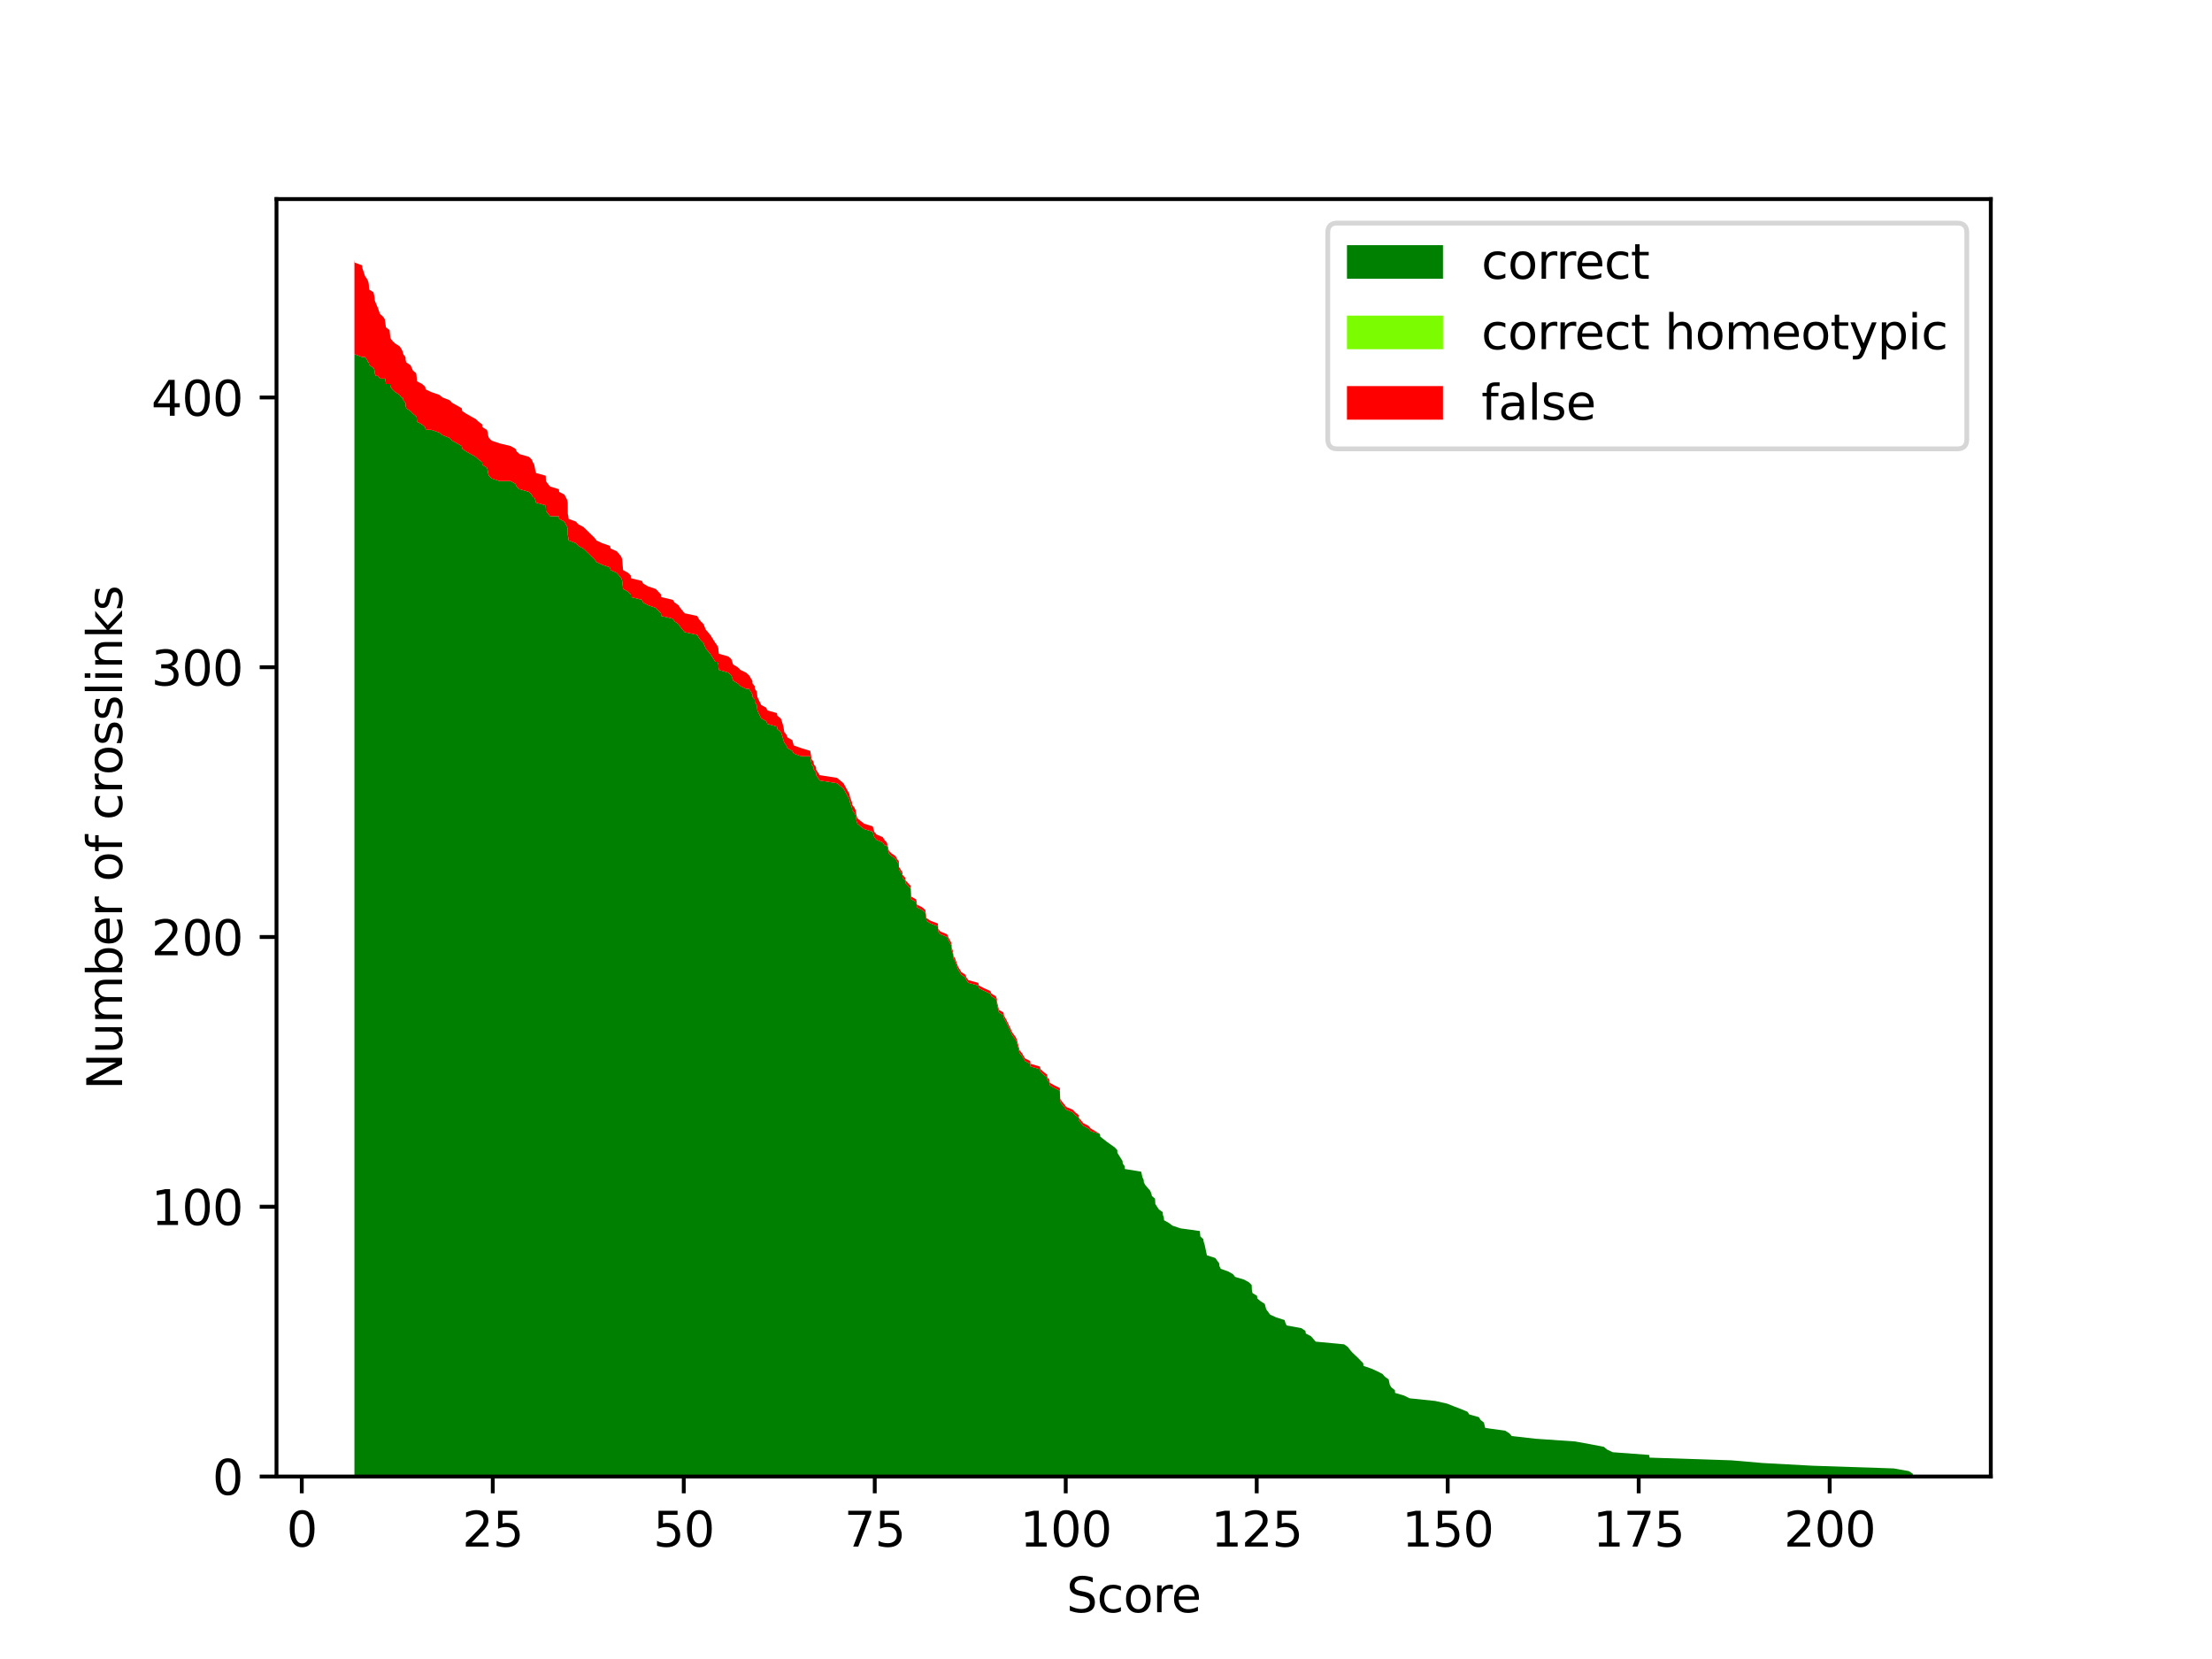 <?xml version="1.0" encoding="utf-8" standalone="no"?>
<!DOCTYPE svg PUBLIC "-//W3C//DTD SVG 1.1//EN"
  "http://www.w3.org/Graphics/SVG/1.1/DTD/svg11.dtd">
<svg xmlns:xlink="http://www.w3.org/1999/xlink" width="460.8pt" height="345.6pt" viewBox="0 0 460.8 345.6" xmlns="http://www.w3.org/2000/svg" version="1.1">
 <defs>
  <style type="text/css">*{stroke-linejoin: round; stroke-linecap: butt}</style>
 </defs>
 <g id="figure_1">
  <g id="patch_1">
   <path d="M 0 345.6 
L 460.8 345.6 
L 460.8 0 
L 0 0 
z
" style="fill: #ffffff"/>
  </g>
  <g id="axes_1">
   <g id="patch_2">
    <path d="M 57.6 307.584 
L 414.72 307.584 
L 414.72 41.472 
L 57.6 41.472 
z
" style="fill: #ffffff"/>
   </g>
   <g id="PolyCollection_1">
    <path d="M 73.833 73.812 
L 73.833 307.584 
L 73.896 307.584 
L 75.424 307.584 
L 75.488 307.584 
L 76.045 307.584 
L 76.443 307.584 
L 76.713 307.584 
L 76.825 307.584 
L 76.904 307.584 
L 77.811 307.584 
L 78.034 307.584 
L 78.066 307.584 
L 78.289 307.584 
L 78.766 307.584 
L 79.148 307.584 
L 79.785 307.584 
L 80.167 307.584 
L 80.246 307.584 
L 80.405 307.584 
L 81.153 307.584 
L 81.265 307.584 
L 81.344 307.584 
L 81.742 307.584 
L 82.331 307.584 
L 83.238 307.584 
L 83.636 307.584 
L 83.891 307.584 
L 84.034 307.584 
L 84.479 307.584 
L 84.495 307.584 
L 84.623 307.584 
L 85.514 307.584 
L 86.023 307.584 
L 86.692 307.584 
L 86.771 307.584 
L 86.867 307.584 
L 87.949 307.584 
L 88.569 307.584 
L 88.681 307.584 
L 89.859 307.584 
L 91.498 307.584 
L 92.214 307.584 
L 93.662 307.584 
L 94.203 307.584 
L 95.222 307.584 
L 96.208 307.584 
L 96.288 307.584 
L 97.1 307.584 
L 99.121 307.584 
L 99.71 307.584 
L 100.458 307.584 
L 100.489 307.584 
L 101.444 307.584 
L 101.603 307.584 
L 101.667 307.584 
L 101.858 307.584 
L 102.415 307.584 
L 104.07 307.584 
L 106.378 307.584 
L 107.38 307.584 
L 107.635 307.584 
L 108.24 307.584 
L 110.197 307.584 
L 110.77 307.584 
L 111.009 307.584 
L 111.311 307.584 
L 111.518 307.584 
L 111.677 307.584 
L 113.682 307.584 
L 113.73 307.584 
L 114.144 307.584 
L 114.59 307.584 
L 116.436 307.584 
L 116.483 307.584 
L 117.582 307.584 
L 118.17 307.584 
L 118.266 307.584 
L 118.282 307.584 
L 118.393 307.584 
L 118.457 307.584 
L 119.969 307.584 
L 120.478 307.584 
L 121.544 307.584 
L 123.852 307.584 
L 124.266 307.584 
L 125.443 307.584 
L 127.067 307.584 
L 127.21 307.584 
L 128.483 307.584 
L 128.976 307.584 
L 129.422 307.584 
L 129.613 307.584 
L 129.804 307.584 
L 130.854 307.584 
L 131.411 307.584 
L 131.427 307.584 
L 133.735 307.584 
L 133.989 307.584 
L 134.992 307.584 
L 136.631 307.584 
L 137.697 307.584 
L 137.745 307.584 
L 140.148 307.584 
L 140.53 307.584 
L 141.342 307.584 
L 141.708 307.584 
L 142.631 307.584 
L 145.257 307.584 
L 145.543 307.584 
L 145.989 307.584 
L 146.562 307.584 
L 147.007 307.584 
L 147.485 307.584 
L 147.962 307.584 
L 149.028 307.584 
L 149.442 307.584 
L 149.649 307.584 
L 149.681 307.584 
L 149.761 307.584 
L 151.734 307.584 
L 152.355 307.584 
L 152.737 307.584 
L 153.691 307.584 
L 154.264 307.584 
L 155.426 307.584 
L 156.047 307.584 
L 156.731 307.584 
L 156.763 307.584 
L 157.224 307.584 
L 157.256 307.584 
L 157.654 307.584 
L 157.781 307.584 
L 158.036 307.584 
L 158.593 307.584 
L 159.627 307.584 
L 159.85 307.584 
L 161.855 307.584 
L 161.951 307.584 
L 162.667 307.584 
L 162.874 307.584 
L 163.208 307.584 
L 163.383 307.584 
L 163.829 307.584 
L 164.052 307.584 
L 165.054 307.584 
L 165.357 307.584 
L 166.948 307.584 
L 168.794 307.584 
L 168.985 307.584 
L 169.049 307.584 
L 169.479 307.584 
L 169.542 307.584 
L 169.988 307.584 
L 170.02 307.584 
L 170.768 307.584 
L 174.364 307.584 
L 175.049 307.584 
L 175.717 307.584 
L 176.338 307.584 
L 176.958 307.584 
L 177.054 307.584 
L 177.261 307.584 
L 177.468 307.584 
L 177.531 307.584 
L 177.993 307.584 
L 178.247 307.584 
L 178.327 307.584 
L 178.438 307.584 
L 178.613 307.584 
L 179.298 307.584 
L 180.03 307.584 
L 181.812 307.584 
L 182.13 307.584 
L 182.608 307.584 
L 183.913 307.584 
L 184.247 307.584 
L 184.756 307.584 
L 185.17 307.584 
L 185.727 307.584 
L 186.555 307.584 
L 186.857 307.584 
L 187.255 307.584 
L 187.271 307.584 
L 187.987 307.584 
L 188.035 307.584 
L 188.576 307.584 
L 188.639 307.584 
L 189.69 307.584 
L 189.769 307.584 
L 189.817 307.584 
L 190.788 307.584 
L 190.979 307.584 
L 191.011 307.584 
L 192.125 307.584 
L 192.761 307.584 
L 192.841 307.584 
L 193.016 307.584 
L 193.859 307.584 
L 195.371 307.584 
L 195.419 307.584 
L 195.451 307.584 
L 195.928 307.584 
L 197.313 307.584 
L 197.52 307.584 
L 198.14 307.584 
L 198.236 307.584 
L 198.268 307.584 
L 198.475 307.584 
L 198.554 307.584 
L 198.634 307.584 
L 198.968 307.584 
L 199.589 307.584 
L 200.273 307.584 
L 201.116 307.584 
L 201.323 307.584 
L 201.737 307.584 
L 203.79 307.584 
L 203.933 307.584 
L 205.031 307.584 
L 206.273 307.584 
L 206.559 307.584 
L 207.466 307.584 
L 207.673 307.584 
L 207.689 307.584 
L 207.832 307.584 
L 208.103 307.584 
L 209.042 307.584 
L 209.137 307.584 
L 209.726 307.584 
L 210.538 307.584 
L 210.761 307.584 
L 211.111 307.584 
L 211.556 307.584 
L 211.827 307.584 
L 212.4 307.584 
L 212.877 307.584 
L 213.53 307.584 
L 214.612 307.584 
L 214.676 307.584 
L 216.585 307.584 
L 216.776 307.584 
L 217.381 307.584 
L 218.113 307.584 
L 218.193 307.584 
L 218.622 307.584 
L 218.686 307.584 
L 219.641 307.584 
L 220.787 307.584 
L 220.866 307.584 
L 221.232 307.584 
L 221.694 307.584 
L 222.123 307.584 
L 223.46 307.584 
L 224.001 307.584 
L 224.702 307.584 
L 224.749 307.584 
L 225.672 307.584 
L 226.755 307.584 
L 227.232 307.584 
L 229.142 307.584 
L 229.205 307.584 
L 230.638 307.584 
L 232.229 307.584 
L 232.754 307.584 
L 232.77 307.584 
L 233.836 307.584 
L 233.9 307.584 
L 234.314 307.584 
L 234.33 307.584 
L 237.736 307.584 
L 237.974 307.584 
L 238.245 307.584 
L 238.293 307.584 
L 238.611 307.584 
L 239.582 307.584 
L 239.836 307.584 
L 239.964 307.584 
L 240.616 307.584 
L 240.68 307.584 
L 241.428 307.584 
L 242.223 307.584 
L 242.255 307.584 
L 242.446 307.584 
L 242.494 307.584 
L 243.497 307.584 
L 244.245 307.584 
L 245.9 307.584 
L 249.958 307.584 
L 250.053 307.584 
L 250.674 307.584 
L 250.754 307.584 
L 250.945 307.584 
L 251.422 307.584 
L 253.173 307.584 
L 253.984 307.584 
L 254.032 307.584 
L 254.302 307.584 
L 255.878 307.584 
L 256.865 307.584 
L 257.294 307.584 
L 259.156 307.584 
L 260.175 307.584 
L 260.748 307.584 
L 260.796 307.584 
L 260.923 307.584 
L 261.862 307.584 
L 261.925 307.584 
L 262.594 307.584 
L 263.469 307.584 
L 263.772 307.584 
L 264.599 307.584 
L 265.84 307.584 
L 267.607 307.584 
L 267.766 307.584 
L 268.021 307.584 
L 271.092 307.584 
L 271.936 307.584 
L 272.031 307.584 
L 273.113 307.584 
L 274.084 307.584 
L 280.004 307.584 
L 280.8 307.584 
L 281.214 307.584 
L 281.691 307.584 
L 282.885 307.584 
L 283.426 307.584 
L 283.983 307.584 
L 284.031 307.584 
L 285.686 307.584 
L 286.927 307.584 
L 288.025 307.584 
L 288.487 307.584 
L 289.282 307.584 
L 289.521 307.584 
L 289.871 307.584 
L 290.587 307.584 
L 290.619 307.584 
L 292.497 307.584 
L 293.627 307.584 
L 299.006 307.584 
L 301.489 307.584 
L 302.889 307.584 
L 304.369 307.584 
L 305.706 307.584 
L 306.088 307.584 
L 308.093 307.584 
L 308.412 307.584 
L 309.128 307.584 
L 309.398 307.584 
L 313.552 307.584 
L 314.443 307.584 
L 314.921 307.584 
L 319.918 307.584 
L 328.098 307.584 
L 331.217 307.584 
L 334.113 307.584 
L 334.782 307.584 
L 335.959 307.584 
L 343.551 307.584 
L 343.63 307.584 
L 360.69 307.584 
L 367.215 307.584 
L 377.56 307.584 
L 394.477 307.584 
L 397.66 307.584 
L 398.487 307.584 
L 398.487 307.022 
L 398.487 307.022 
L 397.66 306.46 
L 394.477 305.898 
L 377.56 305.336 
L 367.215 304.774 
L 360.69 304.212 
L 343.63 303.65 
L 343.551 303.088 
L 335.959 302.526 
L 334.782 301.964 
L 334.113 301.403 
L 331.217 300.841 
L 328.098 300.279 
L 319.918 299.717 
L 314.921 299.155 
L 314.443 298.593 
L 313.552 298.031 
L 309.398 297.469 
L 309.128 296.345 
L 308.412 295.783 
L 308.093 295.221 
L 306.088 294.659 
L 305.706 294.097 
L 304.369 293.535 
L 302.889 292.973 
L 301.489 292.411 
L 299.006 291.849 
L 293.627 291.287 
L 292.497 290.725 
L 290.619 290.164 
L 290.587 289.602 
L 289.871 289.04 
L 289.521 288.478 
L 289.282 287.354 
L 288.487 286.792 
L 288.025 286.23 
L 286.927 285.668 
L 285.686 285.106 
L 284.031 284.544 
L 283.983 283.982 
L 283.426 283.42 
L 282.885 282.858 
L 281.691 281.734 
L 281.214 281.172 
L 280.8 280.61 
L 280.004 280.048 
L 274.084 279.486 
L 273.113 278.363 
L 272.031 277.801 
L 271.936 277.239 
L 271.092 276.677 
L 268.021 276.115 
L 267.766 275.553 
L 267.607 274.991 
L 265.84 274.429 
L 264.599 273.867 
L 263.772 272.743 
L 263.469 271.619 
L 262.594 271.057 
L 261.925 270.495 
L 261.862 269.933 
L 260.923 269.371 
L 260.796 268.809 
L 260.748 267.685 
L 260.175 267.124 
L 259.156 266.562 
L 257.294 266 
L 256.865 265.438 
L 255.878 264.876 
L 254.302 264.314 
L 254.032 263.752 
L 253.984 263.19 
L 253.173 262.066 
L 251.422 261.504 
L 250.945 259.256 
L 250.754 258.694 
L 250.674 258.132 
L 250.053 257.57 
L 249.958 256.446 
L 245.9 255.884 
L 244.245 255.323 
L 243.497 254.761 
L 242.494 254.199 
L 242.446 253.637 
L 242.255 253.075 
L 242.223 252.513 
L 241.428 251.951 
L 240.68 250.827 
L 240.616 249.703 
L 239.964 249.141 
L 239.836 248.579 
L 239.582 248.017 
L 238.611 246.893 
L 238.293 246.331 
L 238.245 245.769 
L 237.974 245.207 
L 237.736 244.084 
L 234.33 243.522 
L 234.314 242.96 
L 233.9 242.398 
L 233.836 241.836 
L 232.77 240.15 
L 232.754 239.588 
L 232.229 239.026 
L 230.638 237.902 
L 229.205 236.778 
L 229.142 236.216 
L 227.232 235.654 
L 226.755 235.092 
L 225.672 234.53 
L 224.749 233.406 
L 224.702 232.844 
L 224.001 232.283 
L 223.46 231.721 
L 222.123 231.159 
L 221.694 230.597 
L 221.232 230.035 
L 220.866 229.473 
L 220.787 227.225 
L 219.641 226.663 
L 218.686 226.101 
L 218.622 225.539 
L 218.193 224.977 
L 218.113 224.415 
L 217.381 223.853 
L 216.776 223.291 
L 216.585 222.729 
L 214.676 222.167 
L 214.612 221.605 
L 213.53 221.044 
L 212.877 219.92 
L 212.4 219.358 
L 211.827 217.11 
L 211.556 216.548 
L 211.111 215.986 
L 210.761 215.424 
L 210.538 214.862 
L 209.726 213.176 
L 209.137 212.052 
L 209.042 211.49 
L 208.103 210.928 
L 207.832 209.804 
L 207.689 209.243 
L 207.673 208.681 
L 207.466 208.119 
L 206.559 207.557 
L 206.273 206.995 
L 205.031 206.433 
L 203.933 205.871 
L 203.79 205.309 
L 201.737 204.747 
L 201.323 204.185 
L 201.116 203.623 
L 200.273 203.061 
L 199.589 201.937 
L 198.968 200.251 
L 198.634 199.689 
L 198.554 199.127 
L 198.475 198.565 
L 198.268 198.004 
L 198.236 197.442 
L 198.14 196.88 
L 197.52 195.756 
L 197.313 195.194 
L 195.928 194.632 
L 195.451 194.07 
L 195.419 193.508 
L 195.371 192.946 
L 193.859 192.384 
L 193.016 191.822 
L 192.841 190.698 
L 192.761 190.136 
L 192.125 189.574 
L 191.011 189.012 
L 190.979 188.45 
L 190.788 187.888 
L 189.817 187.326 
L 189.769 186.203 
L 189.69 185.079 
L 188.639 183.955 
L 188.576 183.393 
L 188.035 182.831 
L 187.987 182.269 
L 187.271 181.145 
L 187.255 180.021 
L 186.857 179.459 
L 186.555 178.897 
L 185.727 178.335 
L 185.17 177.773 
L 184.756 176.087 
L 184.247 176.087 
L 183.913 175.525 
L 182.608 174.964 
L 182.13 174.402 
L 181.812 173.278 
L 180.03 172.716 
L 179.298 172.154 
L 178.613 171.592 
L 178.438 171.03 
L 178.327 170.468 
L 178.247 169.906 
L 177.993 169.344 
L 177.531 168.782 
L 177.468 168.22 
L 177.261 167.658 
L 177.054 167.096 
L 176.958 166.534 
L 176.338 165.41 
L 175.717 164.286 
L 175.049 163.724 
L 174.364 163.163 
L 170.768 162.601 
L 170.02 161.477 
L 169.988 160.915 
L 169.542 160.353 
L 169.479 159.791 
L 169.049 159.229 
L 168.985 158.667 
L 168.794 157.543 
L 166.948 157.543 
L 165.357 156.981 
L 165.054 156.419 
L 164.052 155.857 
L 163.829 155.295 
L 163.383 154.733 
L 163.208 154.171 
L 162.874 153.047 
L 162.667 152.485 
L 161.951 151.924 
L 161.855 151.362 
L 159.85 150.8 
L 159.627 150.238 
L 158.593 149.676 
L 158.036 148.552 
L 157.781 147.99 
L 157.654 146.866 
L 157.256 146.304 
L 157.224 145.742 
L 156.763 145.18 
L 156.731 144.618 
L 156.047 143.494 
L 155.426 143.494 
L 154.264 142.932 
L 153.691 142.37 
L 152.737 141.808 
L 152.355 140.684 
L 151.734 140.123 
L 149.761 139.561 
L 149.681 138.999 
L 149.649 138.437 
L 149.442 137.875 
L 149.028 137.875 
L 147.962 136.189 
L 147.485 135.627 
L 147.007 135.065 
L 146.562 133.941 
L 145.989 133.379 
L 145.543 132.817 
L 145.257 132.255 
L 142.631 131.693 
L 141.708 130.569 
L 141.342 130.007 
L 140.53 129.445 
L 140.148 128.884 
L 137.745 128.322 
L 137.697 127.76 
L 136.631 126.636 
L 134.992 126.074 
L 133.989 125.512 
L 133.735 124.95 
L 131.427 124.388 
L 131.411 123.826 
L 130.854 123.264 
L 129.804 122.702 
L 129.613 121.016 
L 129.422 120.454 
L 128.976 119.892 
L 128.483 119.33 
L 127.21 118.768 
L 127.067 118.206 
L 125.443 117.644 
L 124.266 117.083 
L 123.852 116.521 
L 121.544 114.273 
L 120.478 113.711 
L 119.969 113.149 
L 118.457 112.587 
L 118.393 112.025 
L 118.282 111.463 
L 118.266 110.339 
L 118.17 109.777 
L 117.582 108.653 
L 116.483 108.091 
L 116.436 107.529 
L 114.59 107.529 
L 114.144 106.967 
L 113.73 106.405 
L 113.682 105.282 
L 111.677 104.72 
L 111.518 104.158 
L 111.311 103.596 
L 111.009 103.596 
L 110.77 103.034 
L 110.197 102.472 
L 108.24 101.91 
L 107.635 101.348 
L 107.38 100.786 
L 106.378 100.224 
L 104.07 100.224 
L 102.415 99.662 
L 101.858 99.1 
L 101.667 98.538 
L 101.603 97.976 
L 101.444 97.414 
L 100.489 96.852 
L 100.458 96.29 
L 99.71 95.728 
L 99.121 95.166 
L 97.1 94.043 
L 96.288 93.481 
L 96.208 92.919 
L 95.222 92.357 
L 94.203 91.795 
L 93.662 91.233 
L 92.214 90.671 
L 91.498 90.109 
L 89.859 89.547 
L 88.681 89.547 
L 88.569 88.985 
L 87.949 88.423 
L 86.867 87.861 
L 86.771 86.737 
L 86.692 86.737 
L 86.023 86.175 
L 85.514 85.613 
L 84.623 85.051 
L 84.495 84.489 
L 84.479 83.927 
L 84.034 83.365 
L 83.891 82.804 
L 83.636 82.804 
L 83.238 82.242 
L 82.331 81.68 
L 81.742 81.118 
L 81.344 80.556 
L 81.265 79.994 
L 81.153 79.994 
L 80.405 79.994 
L 80.246 78.87 
L 80.167 78.87 
L 79.785 78.87 
L 79.148 78.87 
L 78.766 78.308 
L 78.289 78.308 
L 78.066 77.746 
L 78.034 77.184 
L 77.811 76.622 
L 76.904 76.06 
L 76.825 75.498 
L 76.713 75.498 
L 76.443 74.936 
L 76.045 74.374 
L 75.488 74.374 
L 75.424 74.374 
L 73.896 73.812 
L 73.833 73.812 
z
" clip-path="url(#p3b920aaed5)" style="fill: #008000"/>
   </g>
   <g id="PolyCollection_2">
    <path d="M 73.833 73.812 
L 73.833 73.812 
L 73.896 73.812 
L 75.424 74.374 
L 75.488 74.374 
L 76.045 74.374 
L 76.443 74.936 
L 76.713 75.498 
L 76.825 75.498 
L 76.904 76.06 
L 77.811 76.622 
L 78.034 77.184 
L 78.066 77.746 
L 78.289 78.308 
L 78.766 78.308 
L 79.148 78.87 
L 79.785 78.87 
L 80.167 78.87 
L 80.246 78.87 
L 80.405 79.994 
L 81.153 79.994 
L 81.265 79.994 
L 81.344 80.556 
L 81.742 81.118 
L 82.331 81.68 
L 83.238 82.242 
L 83.636 82.804 
L 83.891 82.804 
L 84.034 83.365 
L 84.479 83.927 
L 84.495 84.489 
L 84.623 85.051 
L 85.514 85.613 
L 86.023 86.175 
L 86.692 86.737 
L 86.771 86.737 
L 86.867 87.861 
L 87.949 88.423 
L 88.569 88.985 
L 88.681 89.547 
L 89.859 89.547 
L 91.498 90.109 
L 92.214 90.671 
L 93.662 91.233 
L 94.203 91.795 
L 95.222 92.357 
L 96.208 92.919 
L 96.288 93.481 
L 97.1 94.043 
L 99.121 95.166 
L 99.71 95.728 
L 100.458 96.29 
L 100.489 96.852 
L 101.444 97.414 
L 101.603 97.976 
L 101.667 98.538 
L 101.858 99.1 
L 102.415 99.662 
L 104.07 100.224 
L 106.378 100.224 
L 107.38 100.786 
L 107.635 101.348 
L 108.24 101.91 
L 110.197 102.472 
L 110.77 103.034 
L 111.009 103.596 
L 111.311 103.596 
L 111.518 104.158 
L 111.677 104.72 
L 113.682 105.282 
L 113.73 106.405 
L 114.144 106.967 
L 114.59 107.529 
L 116.436 107.529 
L 116.483 108.091 
L 117.582 108.653 
L 118.17 109.777 
L 118.266 110.339 
L 118.282 111.463 
L 118.393 112.025 
L 118.457 112.587 
L 119.969 113.149 
L 120.478 113.711 
L 121.544 114.273 
L 123.852 116.521 
L 124.266 117.083 
L 125.443 117.644 
L 127.067 118.206 
L 127.21 118.768 
L 128.483 119.33 
L 128.976 119.892 
L 129.422 120.454 
L 129.613 121.016 
L 129.804 122.702 
L 130.854 123.264 
L 131.411 123.826 
L 131.427 124.388 
L 133.735 124.95 
L 133.989 125.512 
L 134.992 126.074 
L 136.631 126.636 
L 137.697 127.76 
L 137.745 128.322 
L 140.148 128.884 
L 140.53 129.445 
L 141.342 130.007 
L 141.708 130.569 
L 142.631 131.693 
L 145.257 132.255 
L 145.543 132.817 
L 145.989 133.379 
L 146.562 133.941 
L 147.007 135.065 
L 147.485 135.627 
L 147.962 136.189 
L 149.028 137.875 
L 149.442 137.875 
L 149.649 138.437 
L 149.681 138.999 
L 149.761 139.561 
L 151.734 140.123 
L 152.355 140.684 
L 152.737 141.808 
L 153.691 142.37 
L 154.264 142.932 
L 155.426 143.494 
L 156.047 143.494 
L 156.731 144.618 
L 156.763 145.18 
L 157.224 145.742 
L 157.256 146.304 
L 157.654 146.866 
L 157.781 147.99 
L 158.036 148.552 
L 158.593 149.676 
L 159.627 150.238 
L 159.85 150.8 
L 161.855 151.362 
L 161.951 151.924 
L 162.667 152.485 
L 162.874 153.047 
L 163.208 154.171 
L 163.383 154.733 
L 163.829 155.295 
L 164.052 155.857 
L 165.054 156.419 
L 165.357 156.981 
L 166.948 157.543 
L 168.794 157.543 
L 168.985 158.667 
L 169.049 159.229 
L 169.479 159.791 
L 169.542 160.353 
L 169.988 160.915 
L 170.02 161.477 
L 170.768 162.601 
L 174.364 163.163 
L 175.049 163.724 
L 175.717 164.286 
L 176.338 165.41 
L 176.958 166.534 
L 177.054 167.096 
L 177.261 167.658 
L 177.468 168.22 
L 177.531 168.782 
L 177.993 169.344 
L 178.247 169.906 
L 178.327 170.468 
L 178.438 171.03 
L 178.613 171.592 
L 179.298 172.154 
L 180.03 172.716 
L 181.812 173.278 
L 182.13 174.402 
L 182.608 174.964 
L 183.913 175.525 
L 184.247 176.087 
L 184.756 176.087 
L 185.17 177.773 
L 185.727 178.335 
L 186.555 178.897 
L 186.857 179.459 
L 187.255 180.021 
L 187.271 181.145 
L 187.987 182.269 
L 188.035 182.831 
L 188.576 183.393 
L 188.639 183.955 
L 189.69 185.079 
L 189.769 186.203 
L 189.817 187.326 
L 190.788 187.888 
L 190.979 188.45 
L 191.011 189.012 
L 192.125 189.574 
L 192.761 190.136 
L 192.841 190.698 
L 193.016 191.822 
L 193.859 192.384 
L 195.371 192.946 
L 195.419 193.508 
L 195.451 194.07 
L 195.928 194.632 
L 197.313 195.194 
L 197.52 195.756 
L 198.14 196.88 
L 198.236 197.442 
L 198.268 198.004 
L 198.475 198.565 
L 198.554 199.127 
L 198.634 199.689 
L 198.968 200.251 
L 199.589 201.937 
L 200.273 203.061 
L 201.116 203.623 
L 201.323 204.185 
L 201.737 204.747 
L 203.79 205.309 
L 203.933 205.871 
L 205.031 206.433 
L 206.273 206.995 
L 206.559 207.557 
L 207.466 208.119 
L 207.673 208.681 
L 207.689 209.243 
L 207.832 209.804 
L 208.103 210.928 
L 209.042 211.49 
L 209.137 212.052 
L 209.726 213.176 
L 210.538 214.862 
L 210.761 215.424 
L 211.111 215.986 
L 211.556 216.548 
L 211.827 217.11 
L 212.4 219.358 
L 212.877 219.92 
L 213.53 221.044 
L 214.612 221.605 
L 214.676 222.167 
L 216.585 222.729 
L 216.776 223.291 
L 217.381 223.853 
L 218.113 224.415 
L 218.193 224.977 
L 218.622 225.539 
L 218.686 226.101 
L 219.641 226.663 
L 220.787 227.225 
L 220.866 229.473 
L 221.232 230.035 
L 221.694 230.597 
L 222.123 231.159 
L 223.46 231.721 
L 224.001 232.283 
L 224.702 232.844 
L 224.749 233.406 
L 225.672 234.53 
L 226.755 235.092 
L 227.232 235.654 
L 229.142 236.216 
L 229.205 236.778 
L 230.638 237.902 
L 232.229 239.026 
L 232.754 239.588 
L 232.77 240.15 
L 233.836 241.836 
L 233.9 242.398 
L 234.314 242.96 
L 234.33 243.522 
L 237.736 244.084 
L 237.974 245.207 
L 238.245 245.769 
L 238.293 246.331 
L 238.611 246.893 
L 239.582 248.017 
L 239.836 248.579 
L 239.964 249.141 
L 240.616 249.703 
L 240.68 250.827 
L 241.428 251.951 
L 242.223 252.513 
L 242.255 253.075 
L 242.446 253.637 
L 242.494 254.199 
L 243.497 254.761 
L 244.245 255.323 
L 245.9 255.884 
L 249.958 256.446 
L 250.053 257.57 
L 250.674 258.132 
L 250.754 258.694 
L 250.945 259.256 
L 251.422 261.504 
L 253.173 262.066 
L 253.984 263.19 
L 254.032 263.752 
L 254.302 264.314 
L 255.878 264.876 
L 256.865 265.438 
L 257.294 266 
L 259.156 266.562 
L 260.175 267.124 
L 260.748 267.685 
L 260.796 268.809 
L 260.923 269.371 
L 261.862 269.933 
L 261.925 270.495 
L 262.594 271.057 
L 263.469 271.619 
L 263.772 272.743 
L 264.599 273.867 
L 265.84 274.429 
L 267.607 274.991 
L 267.766 275.553 
L 268.021 276.115 
L 271.092 276.677 
L 271.936 277.239 
L 272.031 277.801 
L 273.113 278.363 
L 274.084 279.486 
L 280.004 280.048 
L 280.8 280.61 
L 281.214 281.172 
L 281.691 281.734 
L 282.885 282.858 
L 283.426 283.42 
L 283.983 283.982 
L 284.031 284.544 
L 285.686 285.106 
L 286.927 285.668 
L 288.025 286.23 
L 288.487 286.792 
L 289.282 287.354 
L 289.521 288.478 
L 289.871 289.04 
L 290.587 289.602 
L 290.619 290.164 
L 292.497 290.725 
L 293.627 291.287 
L 299.006 291.849 
L 301.489 292.411 
L 302.889 292.973 
L 304.369 293.535 
L 305.706 294.097 
L 306.088 294.659 
L 308.093 295.221 
L 308.412 295.783 
L 309.128 296.345 
L 309.398 297.469 
L 313.552 298.031 
L 314.443 298.593 
L 314.921 299.155 
L 319.918 299.717 
L 328.098 300.279 
L 331.217 300.841 
L 334.113 301.403 
L 334.782 301.964 
L 335.959 302.526 
L 343.551 303.088 
L 343.63 303.65 
L 360.69 304.212 
L 367.215 304.774 
L 377.56 305.336 
L 394.477 305.898 
L 397.66 306.46 
L 398.487 307.022 
L 398.487 307.022 
L 398.487 307.022 
L 397.66 306.46 
L 394.477 305.898 
L 377.56 305.336 
L 367.215 304.774 
L 360.69 304.212 
L 343.63 303.65 
L 343.551 303.088 
L 335.959 302.526 
L 334.782 301.964 
L 334.113 301.403 
L 331.217 300.841 
L 328.098 300.279 
L 319.918 299.717 
L 314.921 299.155 
L 314.443 298.593 
L 313.552 298.031 
L 309.398 297.469 
L 309.128 296.345 
L 308.412 295.783 
L 308.093 295.221 
L 306.088 294.659 
L 305.706 294.097 
L 304.369 293.535 
L 302.889 292.973 
L 301.489 292.411 
L 299.006 291.849 
L 293.627 291.287 
L 292.497 290.725 
L 290.619 290.164 
L 290.587 289.602 
L 289.871 289.04 
L 289.521 288.478 
L 289.282 287.354 
L 288.487 286.792 
L 288.025 286.23 
L 286.927 285.668 
L 285.686 285.106 
L 284.031 284.544 
L 283.983 283.982 
L 283.426 283.42 
L 282.885 282.858 
L 281.691 281.734 
L 281.214 281.172 
L 280.8 280.61 
L 280.004 280.048 
L 274.084 279.486 
L 273.113 278.363 
L 272.031 277.801 
L 271.936 277.239 
L 271.092 276.677 
L 268.021 276.115 
L 267.766 275.553 
L 267.607 274.991 
L 265.84 274.429 
L 264.599 273.867 
L 263.772 272.743 
L 263.469 271.619 
L 262.594 271.057 
L 261.925 270.495 
L 261.862 269.933 
L 260.923 269.371 
L 260.796 268.809 
L 260.748 267.685 
L 260.175 267.124 
L 259.156 266.562 
L 257.294 266 
L 256.865 265.438 
L 255.878 264.876 
L 254.302 264.314 
L 254.032 263.752 
L 253.984 263.19 
L 253.173 262.066 
L 251.422 261.504 
L 250.945 259.256 
L 250.754 258.694 
L 250.674 258.132 
L 250.053 257.57 
L 249.958 256.446 
L 245.9 255.884 
L 244.245 255.323 
L 243.497 254.761 
L 242.494 254.199 
L 242.446 253.637 
L 242.255 253.075 
L 242.223 252.513 
L 241.428 251.951 
L 240.68 250.827 
L 240.616 249.703 
L 239.964 249.141 
L 239.836 248.579 
L 239.582 248.017 
L 238.611 246.893 
L 238.293 246.331 
L 238.245 245.769 
L 237.974 245.207 
L 237.736 244.084 
L 234.33 243.522 
L 234.314 242.96 
L 233.9 242.398 
L 233.836 241.836 
L 232.77 240.15 
L 232.754 239.588 
L 232.229 239.026 
L 230.638 237.902 
L 229.205 236.778 
L 229.142 236.216 
L 227.232 235.654 
L 226.755 235.092 
L 225.672 234.53 
L 224.749 233.406 
L 224.702 232.844 
L 224.001 232.283 
L 223.46 231.721 
L 222.123 231.159 
L 221.694 230.597 
L 221.232 230.035 
L 220.866 229.473 
L 220.787 227.225 
L 219.641 226.663 
L 218.686 226.101 
L 218.622 225.539 
L 218.193 224.977 
L 218.113 224.415 
L 217.381 223.853 
L 216.776 223.291 
L 216.585 222.729 
L 214.676 222.167 
L 214.612 221.605 
L 213.53 221.044 
L 212.877 219.92 
L 212.4 219.358 
L 211.827 217.11 
L 211.556 216.548 
L 211.111 215.986 
L 210.761 215.424 
L 210.538 214.862 
L 209.726 213.176 
L 209.137 212.052 
L 209.042 211.49 
L 208.103 210.928 
L 207.832 209.804 
L 207.689 209.243 
L 207.673 208.681 
L 207.466 208.119 
L 206.559 207.557 
L 206.273 206.995 
L 205.031 206.433 
L 203.933 205.871 
L 203.79 205.309 
L 201.737 204.747 
L 201.323 204.185 
L 201.116 203.623 
L 200.273 203.061 
L 199.589 201.937 
L 198.968 200.251 
L 198.634 199.689 
L 198.554 199.127 
L 198.475 198.565 
L 198.268 198.004 
L 198.236 197.442 
L 198.14 196.88 
L 197.52 195.756 
L 197.313 195.194 
L 195.928 194.632 
L 195.451 194.07 
L 195.419 193.508 
L 195.371 192.946 
L 193.859 192.384 
L 193.016 191.822 
L 192.841 190.698 
L 192.761 190.136 
L 192.125 189.574 
L 191.011 189.012 
L 190.979 188.45 
L 190.788 187.888 
L 189.817 187.326 
L 189.769 186.203 
L 189.69 185.079 
L 188.639 183.955 
L 188.576 183.393 
L 188.035 182.831 
L 187.987 182.269 
L 187.271 181.145 
L 187.255 180.021 
L 186.857 179.459 
L 186.555 178.897 
L 185.727 178.335 
L 185.17 177.773 
L 184.756 176.087 
L 184.247 176.087 
L 183.913 175.525 
L 182.608 174.964 
L 182.13 174.402 
L 181.812 173.278 
L 180.03 172.716 
L 179.298 172.154 
L 178.613 171.592 
L 178.438 171.03 
L 178.327 170.468 
L 178.247 169.906 
L 177.993 169.344 
L 177.531 168.782 
L 177.468 168.22 
L 177.261 167.658 
L 177.054 167.096 
L 176.958 166.534 
L 176.338 165.41 
L 175.717 164.286 
L 175.049 163.724 
L 174.364 163.163 
L 170.768 162.601 
L 170.02 161.477 
L 169.988 160.915 
L 169.542 160.353 
L 169.479 159.791 
L 169.049 159.229 
L 168.985 158.667 
L 168.794 157.543 
L 166.948 157.543 
L 165.357 156.981 
L 165.054 156.419 
L 164.052 155.857 
L 163.829 155.295 
L 163.383 154.733 
L 163.208 154.171 
L 162.874 153.047 
L 162.667 152.485 
L 161.951 151.924 
L 161.855 151.362 
L 159.85 150.8 
L 159.627 150.238 
L 158.593 149.676 
L 158.036 148.552 
L 157.781 147.99 
L 157.654 146.866 
L 157.256 146.304 
L 157.224 145.742 
L 156.763 145.18 
L 156.731 144.618 
L 156.047 143.494 
L 155.426 143.494 
L 154.264 142.932 
L 153.691 142.37 
L 152.737 141.808 
L 152.355 140.684 
L 151.734 140.123 
L 149.761 139.561 
L 149.681 138.999 
L 149.649 138.437 
L 149.442 137.875 
L 149.028 137.875 
L 147.962 136.189 
L 147.485 135.627 
L 147.007 135.065 
L 146.562 133.941 
L 145.989 133.379 
L 145.543 132.817 
L 145.257 132.255 
L 142.631 131.693 
L 141.708 130.569 
L 141.342 130.007 
L 140.53 129.445 
L 140.148 128.884 
L 137.745 128.322 
L 137.697 127.76 
L 136.631 126.636 
L 134.992 126.074 
L 133.989 125.512 
L 133.735 124.95 
L 131.427 124.388 
L 131.411 123.826 
L 130.854 123.264 
L 129.804 122.702 
L 129.613 121.016 
L 129.422 120.454 
L 128.976 119.892 
L 128.483 119.33 
L 127.21 118.768 
L 127.067 118.206 
L 125.443 117.644 
L 124.266 117.083 
L 123.852 116.521 
L 121.544 114.273 
L 120.478 113.711 
L 119.969 113.149 
L 118.457 112.587 
L 118.393 112.025 
L 118.282 111.463 
L 118.266 110.339 
L 118.17 109.777 
L 117.582 108.653 
L 116.483 108.091 
L 116.436 107.529 
L 114.59 107.529 
L 114.144 106.967 
L 113.73 106.405 
L 113.682 105.282 
L 111.677 104.72 
L 111.518 104.158 
L 111.311 103.596 
L 111.009 103.596 
L 110.77 103.034 
L 110.197 102.472 
L 108.24 101.91 
L 107.635 101.348 
L 107.38 100.786 
L 106.378 100.224 
L 104.07 100.224 
L 102.415 99.662 
L 101.858 99.1 
L 101.667 98.538 
L 101.603 97.976 
L 101.444 97.414 
L 100.489 96.852 
L 100.458 96.29 
L 99.71 95.728 
L 99.121 95.166 
L 97.1 94.043 
L 96.288 93.481 
L 96.208 92.919 
L 95.222 92.357 
L 94.203 91.795 
L 93.662 91.233 
L 92.214 90.671 
L 91.498 90.109 
L 89.859 89.547 
L 88.681 89.547 
L 88.569 88.985 
L 87.949 88.423 
L 86.867 87.861 
L 86.771 86.737 
L 86.692 86.737 
L 86.023 86.175 
L 85.514 85.613 
L 84.623 85.051 
L 84.495 84.489 
L 84.479 83.927 
L 84.034 83.365 
L 83.891 82.804 
L 83.636 82.804 
L 83.238 82.242 
L 82.331 81.68 
L 81.742 81.118 
L 81.344 80.556 
L 81.265 79.994 
L 81.153 79.994 
L 80.405 79.994 
L 80.246 78.87 
L 80.167 78.87 
L 79.785 78.87 
L 79.148 78.87 
L 78.766 78.308 
L 78.289 78.308 
L 78.066 77.746 
L 78.034 77.184 
L 77.811 76.622 
L 76.904 76.06 
L 76.825 75.498 
L 76.713 75.498 
L 76.443 74.936 
L 76.045 74.374 
L 75.488 74.374 
L 75.424 74.374 
L 73.896 73.812 
L 73.833 73.812 
z
" clip-path="url(#p3b920aaed5)" style="fill: #7cfc00"/>
   </g>
   <g id="PolyCollection_3">
    <path d="M 73.833 54.144 
L 73.833 73.812 
L 73.896 73.812 
L 75.424 74.374 
L 75.488 74.374 
L 76.045 74.374 
L 76.443 74.936 
L 76.713 75.498 
L 76.825 75.498 
L 76.904 76.06 
L 77.811 76.622 
L 78.034 77.184 
L 78.066 77.746 
L 78.289 78.308 
L 78.766 78.308 
L 79.148 78.87 
L 79.785 78.87 
L 80.167 78.87 
L 80.246 78.87 
L 80.405 79.994 
L 81.153 79.994 
L 81.265 79.994 
L 81.344 80.556 
L 81.742 81.118 
L 82.331 81.68 
L 83.238 82.242 
L 83.636 82.804 
L 83.891 82.804 
L 84.034 83.365 
L 84.479 83.927 
L 84.495 84.489 
L 84.623 85.051 
L 85.514 85.613 
L 86.023 86.175 
L 86.692 86.737 
L 86.771 86.737 
L 86.867 87.861 
L 87.949 88.423 
L 88.569 88.985 
L 88.681 89.547 
L 89.859 89.547 
L 91.498 90.109 
L 92.214 90.671 
L 93.662 91.233 
L 94.203 91.795 
L 95.222 92.357 
L 96.208 92.919 
L 96.288 93.481 
L 97.1 94.043 
L 99.121 95.166 
L 99.71 95.728 
L 100.458 96.29 
L 100.489 96.852 
L 101.444 97.414 
L 101.603 97.976 
L 101.667 98.538 
L 101.858 99.1 
L 102.415 99.662 
L 104.07 100.224 
L 106.378 100.224 
L 107.38 100.786 
L 107.635 101.348 
L 108.24 101.91 
L 110.197 102.472 
L 110.77 103.034 
L 111.009 103.596 
L 111.311 103.596 
L 111.518 104.158 
L 111.677 104.72 
L 113.682 105.282 
L 113.73 106.405 
L 114.144 106.967 
L 114.59 107.529 
L 116.436 107.529 
L 116.483 108.091 
L 117.582 108.653 
L 118.17 109.777 
L 118.266 110.339 
L 118.282 111.463 
L 118.393 112.025 
L 118.457 112.587 
L 119.969 113.149 
L 120.478 113.711 
L 121.544 114.273 
L 123.852 116.521 
L 124.266 117.083 
L 125.443 117.644 
L 127.067 118.206 
L 127.21 118.768 
L 128.483 119.33 
L 128.976 119.892 
L 129.422 120.454 
L 129.613 121.016 
L 129.804 122.702 
L 130.854 123.264 
L 131.411 123.826 
L 131.427 124.388 
L 133.735 124.95 
L 133.989 125.512 
L 134.992 126.074 
L 136.631 126.636 
L 137.697 127.76 
L 137.745 128.322 
L 140.148 128.884 
L 140.53 129.445 
L 141.342 130.007 
L 141.708 130.569 
L 142.631 131.693 
L 145.257 132.255 
L 145.543 132.817 
L 145.989 133.379 
L 146.562 133.941 
L 147.007 135.065 
L 147.485 135.627 
L 147.962 136.189 
L 149.028 137.875 
L 149.442 137.875 
L 149.649 138.437 
L 149.681 138.999 
L 149.761 139.561 
L 151.734 140.123 
L 152.355 140.684 
L 152.737 141.808 
L 153.691 142.37 
L 154.264 142.932 
L 155.426 143.494 
L 156.047 143.494 
L 156.731 144.618 
L 156.763 145.18 
L 157.224 145.742 
L 157.256 146.304 
L 157.654 146.866 
L 157.781 147.99 
L 158.036 148.552 
L 158.593 149.676 
L 159.627 150.238 
L 159.85 150.8 
L 161.855 151.362 
L 161.951 151.924 
L 162.667 152.485 
L 162.874 153.047 
L 163.208 154.171 
L 163.383 154.733 
L 163.829 155.295 
L 164.052 155.857 
L 165.054 156.419 
L 165.357 156.981 
L 166.948 157.543 
L 168.794 157.543 
L 168.985 158.667 
L 169.049 159.229 
L 169.479 159.791 
L 169.542 160.353 
L 169.988 160.915 
L 170.02 161.477 
L 170.768 162.601 
L 174.364 163.163 
L 175.049 163.724 
L 175.717 164.286 
L 176.338 165.41 
L 176.958 166.534 
L 177.054 167.096 
L 177.261 167.658 
L 177.468 168.22 
L 177.531 168.782 
L 177.993 169.344 
L 178.247 169.906 
L 178.327 170.468 
L 178.438 171.03 
L 178.613 171.592 
L 179.298 172.154 
L 180.03 172.716 
L 181.812 173.278 
L 182.13 174.402 
L 182.608 174.964 
L 183.913 175.525 
L 184.247 176.087 
L 184.756 176.087 
L 185.17 177.773 
L 185.727 178.335 
L 186.555 178.897 
L 186.857 179.459 
L 187.255 180.021 
L 187.271 181.145 
L 187.987 182.269 
L 188.035 182.831 
L 188.576 183.393 
L 188.639 183.955 
L 189.69 185.079 
L 189.769 186.203 
L 189.817 187.326 
L 190.788 187.888 
L 190.979 188.45 
L 191.011 189.012 
L 192.125 189.574 
L 192.761 190.136 
L 192.841 190.698 
L 193.016 191.822 
L 193.859 192.384 
L 195.371 192.946 
L 195.419 193.508 
L 195.451 194.07 
L 195.928 194.632 
L 197.313 195.194 
L 197.52 195.756 
L 198.14 196.88 
L 198.236 197.442 
L 198.268 198.004 
L 198.475 198.565 
L 198.554 199.127 
L 198.634 199.689 
L 198.968 200.251 
L 199.589 201.937 
L 200.273 203.061 
L 201.116 203.623 
L 201.323 204.185 
L 201.737 204.747 
L 203.79 205.309 
L 203.933 205.871 
L 205.031 206.433 
L 206.273 206.995 
L 206.559 207.557 
L 207.466 208.119 
L 207.673 208.681 
L 207.689 209.243 
L 207.832 209.804 
L 208.103 210.928 
L 209.042 211.49 
L 209.137 212.052 
L 209.726 213.176 
L 210.538 214.862 
L 210.761 215.424 
L 211.111 215.986 
L 211.556 216.548 
L 211.827 217.11 
L 212.4 219.358 
L 212.877 219.92 
L 213.53 221.044 
L 214.612 221.605 
L 214.676 222.167 
L 216.585 222.729 
L 216.776 223.291 
L 217.381 223.853 
L 218.113 224.415 
L 218.193 224.977 
L 218.622 225.539 
L 218.686 226.101 
L 219.641 226.663 
L 220.787 227.225 
L 220.866 229.473 
L 221.232 230.035 
L 221.694 230.597 
L 222.123 231.159 
L 223.46 231.721 
L 224.001 232.283 
L 224.702 232.844 
L 224.749 233.406 
L 225.672 234.53 
L 226.755 235.092 
L 227.232 235.654 
L 229.142 236.216 
L 229.205 236.778 
L 230.638 237.902 
L 232.229 239.026 
L 232.754 239.588 
L 232.77 240.15 
L 233.836 241.836 
L 233.9 242.398 
L 234.314 242.96 
L 234.33 243.522 
L 237.736 244.084 
L 237.974 245.207 
L 238.245 245.769 
L 238.293 246.331 
L 238.611 246.893 
L 239.582 248.017 
L 239.836 248.579 
L 239.964 249.141 
L 240.616 249.703 
L 240.68 250.827 
L 241.428 251.951 
L 242.223 252.513 
L 242.255 253.075 
L 242.446 253.637 
L 242.494 254.199 
L 243.497 254.761 
L 244.245 255.323 
L 245.9 255.884 
L 249.958 256.446 
L 250.053 257.57 
L 250.674 258.132 
L 250.754 258.694 
L 250.945 259.256 
L 251.422 261.504 
L 253.173 262.066 
L 253.984 263.19 
L 254.032 263.752 
L 254.302 264.314 
L 255.878 264.876 
L 256.865 265.438 
L 257.294 266 
L 259.156 266.562 
L 260.175 267.124 
L 260.748 267.685 
L 260.796 268.809 
L 260.923 269.371 
L 261.862 269.933 
L 261.925 270.495 
L 262.594 271.057 
L 263.469 271.619 
L 263.772 272.743 
L 264.599 273.867 
L 265.84 274.429 
L 267.607 274.991 
L 267.766 275.553 
L 268.021 276.115 
L 271.092 276.677 
L 271.936 277.239 
L 272.031 277.801 
L 273.113 278.363 
L 274.084 279.486 
L 280.004 280.048 
L 280.8 280.61 
L 281.214 281.172 
L 281.691 281.734 
L 282.885 282.858 
L 283.426 283.42 
L 283.983 283.982 
L 284.031 284.544 
L 285.686 285.106 
L 286.927 285.668 
L 288.025 286.23 
L 288.487 286.792 
L 289.282 287.354 
L 289.521 288.478 
L 289.871 289.04 
L 290.587 289.602 
L 290.619 290.164 
L 292.497 290.725 
L 293.627 291.287 
L 299.006 291.849 
L 301.489 292.411 
L 302.889 292.973 
L 304.369 293.535 
L 305.706 294.097 
L 306.088 294.659 
L 308.093 295.221 
L 308.412 295.783 
L 309.128 296.345 
L 309.398 297.469 
L 313.552 298.031 
L 314.443 298.593 
L 314.921 299.155 
L 319.918 299.717 
L 328.098 300.279 
L 331.217 300.841 
L 334.113 301.403 
L 334.782 301.964 
L 335.959 302.526 
L 343.551 303.088 
L 343.63 303.65 
L 360.69 304.212 
L 367.215 304.774 
L 377.56 305.336 
L 394.477 305.898 
L 397.66 306.46 
L 398.487 307.022 
L 398.487 307.022 
L 398.487 307.022 
L 397.66 306.46 
L 394.477 305.898 
L 377.56 305.336 
L 367.215 304.774 
L 360.69 304.212 
L 343.63 303.65 
L 343.551 303.088 
L 335.959 302.526 
L 334.782 301.964 
L 334.113 301.403 
L 331.217 300.841 
L 328.098 300.279 
L 319.918 299.717 
L 314.921 299.155 
L 314.443 298.593 
L 313.552 298.031 
L 309.398 297.469 
L 309.128 296.345 
L 308.412 295.783 
L 308.093 295.221 
L 306.088 294.659 
L 305.706 294.097 
L 304.369 293.535 
L 302.889 292.973 
L 301.489 292.411 
L 299.006 291.849 
L 293.627 291.287 
L 292.497 290.725 
L 290.619 290.164 
L 290.587 289.602 
L 289.871 289.04 
L 289.521 288.478 
L 289.282 287.354 
L 288.487 286.792 
L 288.025 286.23 
L 286.927 285.668 
L 285.686 285.106 
L 284.031 284.544 
L 283.983 283.982 
L 283.426 283.42 
L 282.885 282.858 
L 281.691 281.734 
L 281.214 281.172 
L 280.8 280.61 
L 280.004 280.048 
L 274.084 279.486 
L 273.113 278.363 
L 272.031 277.801 
L 271.936 277.239 
L 271.092 276.677 
L 268.021 276.115 
L 267.766 275.553 
L 267.607 274.991 
L 265.84 274.429 
L 264.599 273.867 
L 263.772 272.743 
L 263.469 271.619 
L 262.594 271.057 
L 261.925 270.495 
L 261.862 269.933 
L 260.923 269.371 
L 260.796 268.809 
L 260.748 267.685 
L 260.175 267.124 
L 259.156 266.562 
L 257.294 266 
L 256.865 265.438 
L 255.878 264.876 
L 254.302 264.314 
L 254.032 263.752 
L 253.984 263.19 
L 253.173 262.066 
L 251.422 261.504 
L 250.945 259.256 
L 250.754 258.694 
L 250.674 258.132 
L 250.053 257.57 
L 249.958 256.446 
L 245.9 255.884 
L 244.245 255.323 
L 243.497 254.761 
L 242.494 254.199 
L 242.446 253.637 
L 242.255 253.075 
L 242.223 252.513 
L 241.428 251.951 
L 240.68 250.827 
L 240.616 249.703 
L 239.964 249.141 
L 239.836 248.579 
L 239.582 248.017 
L 238.611 246.893 
L 238.293 246.331 
L 238.245 245.769 
L 237.974 245.207 
L 237.736 244.084 
L 234.33 243.522 
L 234.314 242.96 
L 233.9 242.398 
L 233.836 241.836 
L 232.77 240.15 
L 232.754 239.588 
L 232.229 239.026 
L 230.638 237.902 
L 229.205 236.778 
L 229.142 236.216 
L 227.232 235.092 
L 226.755 234.53 
L 225.672 233.968 
L 224.749 232.844 
L 224.702 232.283 
L 224.001 231.721 
L 223.46 231.159 
L 222.123 230.597 
L 221.694 230.035 
L 221.232 229.473 
L 220.866 228.911 
L 220.787 226.663 
L 219.641 226.101 
L 218.686 225.539 
L 218.622 224.977 
L 218.193 224.415 
L 218.113 223.853 
L 217.381 223.291 
L 216.776 222.729 
L 216.585 222.167 
L 214.676 221.605 
L 214.612 221.044 
L 213.53 220.482 
L 212.877 219.358 
L 212.4 218.796 
L 211.827 216.548 
L 211.556 215.986 
L 211.111 215.424 
L 210.761 214.862 
L 210.538 214.3 
L 209.726 212.614 
L 209.137 211.49 
L 209.042 210.928 
L 208.103 210.366 
L 207.832 209.243 
L 207.689 208.681 
L 207.673 208.119 
L 207.466 207.557 
L 206.559 206.995 
L 206.273 206.433 
L 205.031 205.871 
L 203.933 205.309 
L 203.79 204.747 
L 201.737 204.185 
L 201.323 203.623 
L 201.116 203.061 
L 200.273 202.499 
L 199.589 201.375 
L 198.968 199.689 
L 198.634 199.127 
L 198.554 198.565 
L 198.475 198.004 
L 198.268 197.442 
L 198.236 196.88 
L 198.14 196.318 
L 197.52 195.194 
L 197.313 194.632 
L 195.928 194.07 
L 195.451 193.508 
L 195.419 192.946 
L 195.371 192.384 
L 193.859 191.822 
L 193.016 191.26 
L 192.841 190.136 
L 192.761 189.574 
L 192.125 189.012 
L 191.011 188.45 
L 190.979 187.888 
L 190.788 187.326 
L 189.817 186.764 
L 189.769 185.641 
L 189.69 184.517 
L 188.639 183.393 
L 188.576 182.831 
L 188.035 182.269 
L 187.987 181.707 
L 187.271 180.583 
L 187.255 179.459 
L 186.857 178.897 
L 186.555 178.335 
L 185.727 177.773 
L 185.17 177.211 
L 184.756 175.525 
L 184.247 174.964 
L 183.913 174.402 
L 182.608 173.84 
L 182.13 173.278 
L 181.812 172.154 
L 180.03 171.592 
L 179.298 171.03 
L 178.613 170.468 
L 178.438 169.906 
L 178.327 169.344 
L 178.247 168.782 
L 177.993 168.22 
L 177.531 167.658 
L 177.468 167.096 
L 177.261 166.534 
L 177.054 165.972 
L 176.958 165.41 
L 176.338 164.286 
L 175.717 163.163 
L 175.049 162.601 
L 174.364 162.039 
L 170.768 161.477 
L 170.02 160.353 
L 169.988 159.791 
L 169.542 159.229 
L 169.479 158.667 
L 169.049 158.105 
L 168.985 157.543 
L 168.794 156.419 
L 166.948 155.857 
L 165.357 155.295 
L 165.054 154.171 
L 164.052 153.609 
L 163.829 153.047 
L 163.383 152.485 
L 163.208 151.362 
L 162.874 150.238 
L 162.667 149.676 
L 161.951 149.114 
L 161.855 148.552 
L 159.85 147.99 
L 159.627 147.428 
L 158.593 146.866 
L 158.036 145.742 
L 157.781 145.18 
L 157.654 144.056 
L 157.256 143.494 
L 157.224 142.932 
L 156.763 142.37 
L 156.731 141.808 
L 156.047 140.684 
L 155.426 140.123 
L 154.264 139.561 
L 153.691 138.999 
L 152.737 138.437 
L 152.355 137.313 
L 151.734 136.751 
L 149.761 136.189 
L 149.681 135.627 
L 149.649 135.065 
L 149.442 134.503 
L 149.028 133.941 
L 147.962 132.255 
L 147.485 131.693 
L 147.007 131.131 
L 146.562 130.007 
L 145.989 129.445 
L 145.543 128.884 
L 145.257 128.322 
L 142.631 127.76 
L 141.708 126.636 
L 141.342 126.074 
L 140.53 125.512 
L 140.148 124.95 
L 137.745 124.388 
L 137.697 123.826 
L 136.631 122.702 
L 134.992 122.14 
L 133.989 121.578 
L 133.735 121.016 
L 131.427 120.454 
L 131.411 119.892 
L 130.854 119.33 
L 129.804 118.768 
L 129.613 116.521 
L 129.422 115.959 
L 128.976 115.397 
L 128.483 114.835 
L 127.21 114.273 
L 127.067 113.711 
L 125.443 113.149 
L 124.266 112.587 
L 123.852 112.025 
L 121.544 109.777 
L 120.478 109.215 
L 119.969 108.653 
L 118.457 108.091 
L 118.393 107.529 
L 118.282 106.967 
L 118.266 104.72 
L 118.17 104.158 
L 117.582 103.034 
L 116.483 102.472 
L 116.436 101.91 
L 114.59 101.348 
L 114.144 100.786 
L 113.73 100.224 
L 113.682 99.1 
L 111.677 98.538 
L 111.518 97.976 
L 111.311 96.852 
L 111.009 96.29 
L 110.77 95.728 
L 110.197 95.166 
L 108.24 94.604 
L 107.635 94.043 
L 107.38 93.481 
L 106.378 92.919 
L 104.07 92.357 
L 102.415 91.795 
L 101.858 91.233 
L 101.667 90.671 
L 101.603 90.109 
L 101.444 89.547 
L 100.489 88.985 
L 100.458 88.423 
L 99.71 87.861 
L 99.121 87.299 
L 97.1 86.175 
L 96.288 85.613 
L 96.208 85.051 
L 95.222 84.489 
L 94.203 83.927 
L 93.662 83.365 
L 92.214 82.804 
L 91.498 82.242 
L 89.859 81.68 
L 88.681 81.118 
L 88.569 80.556 
L 87.949 79.994 
L 86.867 79.432 
L 86.771 78.308 
L 86.692 77.746 
L 86.023 77.184 
L 85.514 76.06 
L 84.623 75.498 
L 84.495 74.936 
L 84.479 74.374 
L 84.034 73.812 
L 83.891 73.25 
L 83.636 72.688 
L 83.238 72.126 
L 82.331 71.564 
L 81.742 71.003 
L 81.344 70.441 
L 81.265 69.879 
L 81.153 68.755 
L 80.405 68.193 
L 80.246 67.069 
L 80.167 66.507 
L 79.785 65.945 
L 79.148 65.383 
L 78.766 64.259 
L 78.289 63.135 
L 78.066 62.573 
L 78.034 62.011 
L 77.811 60.887 
L 76.904 60.325 
L 76.825 59.202 
L 76.713 58.64 
L 76.443 58.078 
L 76.045 57.516 
L 75.488 55.83 
L 75.424 55.268 
L 73.896 54.706 
L 73.833 54.144 
z
" clip-path="url(#p3b920aaed5)" style="fill: #ff0000"/>
   </g>
   <g id="matplotlib.axis_1">
    <g id="xtick_1">
     <g id="line2d_1">
      <defs>
       <path id="mecb8529981" d="M 0 0 
L 0 3.5 
" style="stroke: #000000; stroke-width: 0.8"/>
      </defs>
      <g>
       <use xlink:href="#mecb8529981" x="62.868" y="307.584" style="stroke: #000000; stroke-width: 0.8"/>
      </g>
     </g>
     <g id="text_1">
      <!-- 0 -->
      <g transform="translate(59.686 322.182)scale(0.1 -0.1)">
       <defs>
        <path id="DejaVuSans-30" d="M 2034 4250 
Q 1547 4250 1301 3770 
Q 1056 3291 1056 2328 
Q 1056 1369 1301 889 
Q 1547 409 2034 409 
Q 2525 409 2770 889 
Q 3016 1369 3016 2328 
Q 3016 3291 2770 3770 
Q 2525 4250 2034 4250 
z
M 2034 4750 
Q 2819 4750 3233 4129 
Q 3647 3509 3647 2328 
Q 3647 1150 3233 529 
Q 2819 -91 2034 -91 
Q 1250 -91 836 529 
Q 422 1150 422 2328 
Q 422 3509 836 4129 
Q 1250 4750 2034 4750 
z
" transform="scale(0.016)"/>
       </defs>
       <use xlink:href="#DejaVuSans-30"/>
      </g>
     </g>
    </g>
    <g id="xtick_2">
     <g id="line2d_2">
      <g>
       <use xlink:href="#mecb8529981" x="102.654" y="307.584" style="stroke: #000000; stroke-width: 0.8"/>
      </g>
     </g>
     <g id="text_2">
      <!-- 25 -->
      <g transform="translate(96.291 322.182)scale(0.1 -0.1)">
       <defs>
        <path id="DejaVuSans-32" d="M 1228 531 
L 3431 531 
L 3431 0 
L 469 0 
L 469 531 
Q 828 903 1448 1529 
Q 2069 2156 2228 2338 
Q 2531 2678 2651 2914 
Q 2772 3150 2772 3378 
Q 2772 3750 2511 3984 
Q 2250 4219 1831 4219 
Q 1534 4219 1204 4116 
Q 875 4013 500 3803 
L 500 4441 
Q 881 4594 1212 4672 
Q 1544 4750 1819 4750 
Q 2544 4750 2975 4387 
Q 3406 4025 3406 3419 
Q 3406 3131 3298 2873 
Q 3191 2616 2906 2266 
Q 2828 2175 2409 1742 
Q 1991 1309 1228 531 
z
" transform="scale(0.016)"/>
        <path id="DejaVuSans-35" d="M 691 4666 
L 3169 4666 
L 3169 4134 
L 1269 4134 
L 1269 2991 
Q 1406 3038 1543 3061 
Q 1681 3084 1819 3084 
Q 2600 3084 3056 2656 
Q 3513 2228 3513 1497 
Q 3513 744 3044 326 
Q 2575 -91 1722 -91 
Q 1428 -91 1123 -41 
Q 819 9 494 109 
L 494 744 
Q 775 591 1075 516 
Q 1375 441 1709 441 
Q 2250 441 2565 725 
Q 2881 1009 2881 1497 
Q 2881 1984 2565 2268 
Q 2250 2553 1709 2553 
Q 1456 2553 1204 2497 
Q 953 2441 691 2322 
L 691 4666 
z
" transform="scale(0.016)"/>
       </defs>
       <use xlink:href="#DejaVuSans-32"/>
       <use xlink:href="#DejaVuSans-35" x="63.623"/>
      </g>
     </g>
    </g>
    <g id="xtick_3">
     <g id="line2d_3">
      <g>
       <use xlink:href="#mecb8529981" x="142.44" y="307.584" style="stroke: #000000; stroke-width: 0.8"/>
      </g>
     </g>
     <g id="text_3">
      <!-- 50 -->
      <g transform="translate(136.077 322.182)scale(0.1 -0.1)">
       <use xlink:href="#DejaVuSans-35"/>
       <use xlink:href="#DejaVuSans-30" x="63.623"/>
      </g>
     </g>
    </g>
    <g id="xtick_4">
     <g id="line2d_4">
      <g>
       <use xlink:href="#mecb8529981" x="182.226" y="307.584" style="stroke: #000000; stroke-width: 0.8"/>
      </g>
     </g>
     <g id="text_4">
      <!-- 75 -->
      <g transform="translate(175.863 322.182)scale(0.1 -0.1)">
       <defs>
        <path id="DejaVuSans-37" d="M 525 4666 
L 3525 4666 
L 3525 4397 
L 1831 0 
L 1172 0 
L 2766 4134 
L 525 4134 
L 525 4666 
z
" transform="scale(0.016)"/>
       </defs>
       <use xlink:href="#DejaVuSans-37"/>
       <use xlink:href="#DejaVuSans-35" x="63.623"/>
      </g>
     </g>
    </g>
    <g id="xtick_5">
     <g id="line2d_5">
      <g>
       <use xlink:href="#mecb8529981" x="222.012" y="307.584" style="stroke: #000000; stroke-width: 0.8"/>
      </g>
     </g>
     <g id="text_5">
      <!-- 100 -->
      <g transform="translate(212.468 322.182)scale(0.1 -0.1)">
       <defs>
        <path id="DejaVuSans-31" d="M 794 531 
L 1825 531 
L 1825 4091 
L 703 3866 
L 703 4441 
L 1819 4666 
L 2450 4666 
L 2450 531 
L 3481 531 
L 3481 0 
L 794 0 
L 794 531 
z
" transform="scale(0.016)"/>
       </defs>
       <use xlink:href="#DejaVuSans-31"/>
       <use xlink:href="#DejaVuSans-30" x="63.623"/>
       <use xlink:href="#DejaVuSans-30" x="127.246"/>
      </g>
     </g>
    </g>
    <g id="xtick_6">
     <g id="line2d_6">
      <g>
       <use xlink:href="#mecb8529981" x="261.798" y="307.584" style="stroke: #000000; stroke-width: 0.8"/>
      </g>
     </g>
     <g id="text_6">
      <!-- 125 -->
      <g transform="translate(252.254 322.182)scale(0.1 -0.1)">
       <use xlink:href="#DejaVuSans-31"/>
       <use xlink:href="#DejaVuSans-32" x="63.623"/>
       <use xlink:href="#DejaVuSans-35" x="127.246"/>
      </g>
     </g>
    </g>
    <g id="xtick_7">
     <g id="line2d_7">
      <g>
       <use xlink:href="#mecb8529981" x="301.584" y="307.584" style="stroke: #000000; stroke-width: 0.8"/>
      </g>
     </g>
     <g id="text_7">
      <!-- 150 -->
      <g transform="translate(292.041 322.182)scale(0.1 -0.1)">
       <use xlink:href="#DejaVuSans-31"/>
       <use xlink:href="#DejaVuSans-35" x="63.623"/>
       <use xlink:href="#DejaVuSans-30" x="127.246"/>
      </g>
     </g>
    </g>
    <g id="xtick_8">
     <g id="line2d_8">
      <g>
       <use xlink:href="#mecb8529981" x="341.37" y="307.584" style="stroke: #000000; stroke-width: 0.8"/>
      </g>
     </g>
     <g id="text_8">
      <!-- 175 -->
      <g transform="translate(331.827 322.182)scale(0.1 -0.1)">
       <use xlink:href="#DejaVuSans-31"/>
       <use xlink:href="#DejaVuSans-37" x="63.623"/>
       <use xlink:href="#DejaVuSans-35" x="127.246"/>
      </g>
     </g>
    </g>
    <g id="xtick_9">
     <g id="line2d_9">
      <g>
       <use xlink:href="#mecb8529981" x="381.156" y="307.584" style="stroke: #000000; stroke-width: 0.8"/>
      </g>
     </g>
     <g id="text_9">
      <!-- 200 -->
      <g transform="translate(371.613 322.182)scale(0.1 -0.1)">
       <use xlink:href="#DejaVuSans-32"/>
       <use xlink:href="#DejaVuSans-30" x="63.623"/>
       <use xlink:href="#DejaVuSans-30" x="127.246"/>
      </g>
     </g>
    </g>
    <g id="text_10">
     <!-- Score -->
     <g transform="translate(222.158 335.861)scale(0.1 -0.1)">
      <defs>
       <path id="DejaVuSans-53" d="M 3425 4513 
L 3425 3897 
Q 3066 4069 2747 4153 
Q 2428 4238 2131 4238 
Q 1616 4238 1336 4038 
Q 1056 3838 1056 3469 
Q 1056 3159 1242 3001 
Q 1428 2844 1947 2747 
L 2328 2669 
Q 3034 2534 3370 2195 
Q 3706 1856 3706 1288 
Q 3706 609 3251 259 
Q 2797 -91 1919 -91 
Q 1588 -91 1214 -16 
Q 841 59 441 206 
L 441 856 
Q 825 641 1194 531 
Q 1563 422 1919 422 
Q 2459 422 2753 634 
Q 3047 847 3047 1241 
Q 3047 1584 2836 1778 
Q 2625 1972 2144 2069 
L 1759 2144 
Q 1053 2284 737 2584 
Q 422 2884 422 3419 
Q 422 4038 858 4394 
Q 1294 4750 2059 4750 
Q 2388 4750 2728 4690 
Q 3069 4631 3425 4513 
z
" transform="scale(0.016)"/>
       <path id="DejaVuSans-63" d="M 3122 3366 
L 3122 2828 
Q 2878 2963 2633 3030 
Q 2388 3097 2138 3097 
Q 1578 3097 1268 2742 
Q 959 2388 959 1747 
Q 959 1106 1268 751 
Q 1578 397 2138 397 
Q 2388 397 2633 464 
Q 2878 531 3122 666 
L 3122 134 
Q 2881 22 2623 -34 
Q 2366 -91 2075 -91 
Q 1284 -91 818 406 
Q 353 903 353 1747 
Q 353 2603 823 3093 
Q 1294 3584 2113 3584 
Q 2378 3584 2631 3529 
Q 2884 3475 3122 3366 
z
" transform="scale(0.016)"/>
       <path id="DejaVuSans-6f" d="M 1959 3097 
Q 1497 3097 1228 2736 
Q 959 2375 959 1747 
Q 959 1119 1226 758 
Q 1494 397 1959 397 
Q 2419 397 2687 759 
Q 2956 1122 2956 1747 
Q 2956 2369 2687 2733 
Q 2419 3097 1959 3097 
z
M 1959 3584 
Q 2709 3584 3137 3096 
Q 3566 2609 3566 1747 
Q 3566 888 3137 398 
Q 2709 -91 1959 -91 
Q 1206 -91 779 398 
Q 353 888 353 1747 
Q 353 2609 779 3096 
Q 1206 3584 1959 3584 
z
" transform="scale(0.016)"/>
       <path id="DejaVuSans-72" d="M 2631 2963 
Q 2534 3019 2420 3045 
Q 2306 3072 2169 3072 
Q 1681 3072 1420 2755 
Q 1159 2438 1159 1844 
L 1159 0 
L 581 0 
L 581 3500 
L 1159 3500 
L 1159 2956 
Q 1341 3275 1631 3429 
Q 1922 3584 2338 3584 
Q 2397 3584 2469 3576 
Q 2541 3569 2628 3553 
L 2631 2963 
z
" transform="scale(0.016)"/>
       <path id="DejaVuSans-65" d="M 3597 1894 
L 3597 1613 
L 953 1613 
Q 991 1019 1311 708 
Q 1631 397 2203 397 
Q 2534 397 2845 478 
Q 3156 559 3463 722 
L 3463 178 
Q 3153 47 2828 -22 
Q 2503 -91 2169 -91 
Q 1331 -91 842 396 
Q 353 884 353 1716 
Q 353 2575 817 3079 
Q 1281 3584 2069 3584 
Q 2775 3584 3186 3129 
Q 3597 2675 3597 1894 
z
M 3022 2063 
Q 3016 2534 2758 2815 
Q 2500 3097 2075 3097 
Q 1594 3097 1305 2825 
Q 1016 2553 972 2059 
L 3022 2063 
z
" transform="scale(0.016)"/>
      </defs>
      <use xlink:href="#DejaVuSans-53"/>
      <use xlink:href="#DejaVuSans-63" x="63.477"/>
      <use xlink:href="#DejaVuSans-6f" x="118.457"/>
      <use xlink:href="#DejaVuSans-72" x="179.639"/>
      <use xlink:href="#DejaVuSans-65" x="218.502"/>
     </g>
    </g>
   </g>
   <g id="matplotlib.axis_2">
    <g id="ytick_1">
     <g id="line2d_10">
      <defs>
       <path id="m7db76b3a33" d="M 0 0 
L -3.5 0 
" style="stroke: #000000; stroke-width: 0.8"/>
      </defs>
      <g>
       <use xlink:href="#m7db76b3a33" x="57.6" y="307.584" style="stroke: #000000; stroke-width: 0.8"/>
      </g>
     </g>
     <g id="text_11">
      <!-- 0 -->
      <g transform="translate(44.237 311.383)scale(0.1 -0.1)">
       <use xlink:href="#DejaVuSans-30"/>
      </g>
     </g>
    </g>
    <g id="ytick_2">
     <g id="line2d_11">
      <g>
       <use xlink:href="#m7db76b3a33" x="57.6" y="251.389" style="stroke: #000000; stroke-width: 0.8"/>
      </g>
     </g>
     <g id="text_12">
      <!-- 100 -->
      <g transform="translate(31.512 255.188)scale(0.1 -0.1)">
       <use xlink:href="#DejaVuSans-31"/>
       <use xlink:href="#DejaVuSans-30" x="63.623"/>
       <use xlink:href="#DejaVuSans-30" x="127.246"/>
      </g>
     </g>
    </g>
    <g id="ytick_3">
     <g id="line2d_12">
      <g>
       <use xlink:href="#m7db76b3a33" x="57.6" y="195.194" style="stroke: #000000; stroke-width: 0.8"/>
      </g>
     </g>
     <g id="text_13">
      <!-- 200 -->
      <g transform="translate(31.512 198.993)scale(0.1 -0.1)">
       <use xlink:href="#DejaVuSans-32"/>
       <use xlink:href="#DejaVuSans-30" x="63.623"/>
       <use xlink:href="#DejaVuSans-30" x="127.246"/>
      </g>
     </g>
    </g>
    <g id="ytick_4">
     <g id="line2d_13">
      <g>
       <use xlink:href="#m7db76b3a33" x="57.6" y="138.999" style="stroke: #000000; stroke-width: 0.8"/>
      </g>
     </g>
     <g id="text_14">
      <!-- 300 -->
      <g transform="translate(31.512 142.798)scale(0.1 -0.1)">
       <defs>
        <path id="DejaVuSans-33" d="M 2597 2516 
Q 3050 2419 3304 2112 
Q 3559 1806 3559 1356 
Q 3559 666 3084 287 
Q 2609 -91 1734 -91 
Q 1441 -91 1130 -33 
Q 819 25 488 141 
L 488 750 
Q 750 597 1062 519 
Q 1375 441 1716 441 
Q 2309 441 2620 675 
Q 2931 909 2931 1356 
Q 2931 1769 2642 2001 
Q 2353 2234 1838 2234 
L 1294 2234 
L 1294 2753 
L 1863 2753 
Q 2328 2753 2575 2939 
Q 2822 3125 2822 3475 
Q 2822 3834 2567 4026 
Q 2313 4219 1838 4219 
Q 1578 4219 1281 4162 
Q 984 4106 628 3988 
L 628 4550 
Q 988 4650 1302 4700 
Q 1616 4750 1894 4750 
Q 2613 4750 3031 4423 
Q 3450 4097 3450 3541 
Q 3450 3153 3228 2886 
Q 3006 2619 2597 2516 
z
" transform="scale(0.016)"/>
       </defs>
       <use xlink:href="#DejaVuSans-33"/>
       <use xlink:href="#DejaVuSans-30" x="63.623"/>
       <use xlink:href="#DejaVuSans-30" x="127.246"/>
      </g>
     </g>
    </g>
    <g id="ytick_5">
     <g id="line2d_14">
      <g>
       <use xlink:href="#m7db76b3a33" x="57.6" y="82.804" style="stroke: #000000; stroke-width: 0.8"/>
      </g>
     </g>
     <g id="text_15">
      <!-- 400 -->
      <g transform="translate(31.512 86.603)scale(0.1 -0.1)">
       <defs>
        <path id="DejaVuSans-34" d="M 2419 4116 
L 825 1625 
L 2419 1625 
L 2419 4116 
z
M 2253 4666 
L 3047 4666 
L 3047 1625 
L 3713 1625 
L 3713 1100 
L 3047 1100 
L 3047 0 
L 2419 0 
L 2419 1100 
L 313 1100 
L 313 1709 
L 2253 4666 
z
" transform="scale(0.016)"/>
       </defs>
       <use xlink:href="#DejaVuSans-34"/>
       <use xlink:href="#DejaVuSans-30" x="63.623"/>
       <use xlink:href="#DejaVuSans-30" x="127.246"/>
      </g>
     </g>
    </g>
    <g id="text_16">
     <!-- Number of crosslinks -->
     <g transform="translate(25.433 227.019)rotate(-90)scale(0.1 -0.1)">
      <defs>
       <path id="DejaVuSans-4e" d="M 628 4666 
L 1478 4666 
L 3547 763 
L 3547 4666 
L 4159 4666 
L 4159 0 
L 3309 0 
L 1241 3903 
L 1241 0 
L 628 0 
L 628 4666 
z
" transform="scale(0.016)"/>
       <path id="DejaVuSans-75" d="M 544 1381 
L 544 3500 
L 1119 3500 
L 1119 1403 
Q 1119 906 1312 657 
Q 1506 409 1894 409 
Q 2359 409 2629 706 
Q 2900 1003 2900 1516 
L 2900 3500 
L 3475 3500 
L 3475 0 
L 2900 0 
L 2900 538 
Q 2691 219 2414 64 
Q 2138 -91 1772 -91 
Q 1169 -91 856 284 
Q 544 659 544 1381 
z
M 1991 3584 
L 1991 3584 
z
" transform="scale(0.016)"/>
       <path id="DejaVuSans-6d" d="M 3328 2828 
Q 3544 3216 3844 3400 
Q 4144 3584 4550 3584 
Q 5097 3584 5394 3201 
Q 5691 2819 5691 2113 
L 5691 0 
L 5113 0 
L 5113 2094 
Q 5113 2597 4934 2840 
Q 4756 3084 4391 3084 
Q 3944 3084 3684 2787 
Q 3425 2491 3425 1978 
L 3425 0 
L 2847 0 
L 2847 2094 
Q 2847 2600 2669 2842 
Q 2491 3084 2119 3084 
Q 1678 3084 1418 2786 
Q 1159 2488 1159 1978 
L 1159 0 
L 581 0 
L 581 3500 
L 1159 3500 
L 1159 2956 
Q 1356 3278 1631 3431 
Q 1906 3584 2284 3584 
Q 2666 3584 2933 3390 
Q 3200 3197 3328 2828 
z
" transform="scale(0.016)"/>
       <path id="DejaVuSans-62" d="M 3116 1747 
Q 3116 2381 2855 2742 
Q 2594 3103 2138 3103 
Q 1681 3103 1420 2742 
Q 1159 2381 1159 1747 
Q 1159 1113 1420 752 
Q 1681 391 2138 391 
Q 2594 391 2855 752 
Q 3116 1113 3116 1747 
z
M 1159 2969 
Q 1341 3281 1617 3432 
Q 1894 3584 2278 3584 
Q 2916 3584 3314 3078 
Q 3713 2572 3713 1747 
Q 3713 922 3314 415 
Q 2916 -91 2278 -91 
Q 1894 -91 1617 61 
Q 1341 213 1159 525 
L 1159 0 
L 581 0 
L 581 4863 
L 1159 4863 
L 1159 2969 
z
" transform="scale(0.016)"/>
       <path id="DejaVuSans-20" transform="scale(0.016)"/>
       <path id="DejaVuSans-66" d="M 2375 4863 
L 2375 4384 
L 1825 4384 
Q 1516 4384 1395 4259 
Q 1275 4134 1275 3809 
L 1275 3500 
L 2222 3500 
L 2222 3053 
L 1275 3053 
L 1275 0 
L 697 0 
L 697 3053 
L 147 3053 
L 147 3500 
L 697 3500 
L 697 3744 
Q 697 4328 969 4595 
Q 1241 4863 1831 4863 
L 2375 4863 
z
" transform="scale(0.016)"/>
       <path id="DejaVuSans-73" d="M 2834 3397 
L 2834 2853 
Q 2591 2978 2328 3040 
Q 2066 3103 1784 3103 
Q 1356 3103 1142 2972 
Q 928 2841 928 2578 
Q 928 2378 1081 2264 
Q 1234 2150 1697 2047 
L 1894 2003 
Q 2506 1872 2764 1633 
Q 3022 1394 3022 966 
Q 3022 478 2636 193 
Q 2250 -91 1575 -91 
Q 1294 -91 989 -36 
Q 684 19 347 128 
L 347 722 
Q 666 556 975 473 
Q 1284 391 1588 391 
Q 1994 391 2212 530 
Q 2431 669 2431 922 
Q 2431 1156 2273 1281 
Q 2116 1406 1581 1522 
L 1381 1569 
Q 847 1681 609 1914 
Q 372 2147 372 2553 
Q 372 3047 722 3315 
Q 1072 3584 1716 3584 
Q 2034 3584 2315 3537 
Q 2597 3491 2834 3397 
z
" transform="scale(0.016)"/>
       <path id="DejaVuSans-6c" d="M 603 4863 
L 1178 4863 
L 1178 0 
L 603 0 
L 603 4863 
z
" transform="scale(0.016)"/>
       <path id="DejaVuSans-69" d="M 603 3500 
L 1178 3500 
L 1178 0 
L 603 0 
L 603 3500 
z
M 603 4863 
L 1178 4863 
L 1178 4134 
L 603 4134 
L 603 4863 
z
" transform="scale(0.016)"/>
       <path id="DejaVuSans-6e" d="M 3513 2113 
L 3513 0 
L 2938 0 
L 2938 2094 
Q 2938 2591 2744 2837 
Q 2550 3084 2163 3084 
Q 1697 3084 1428 2787 
Q 1159 2491 1159 1978 
L 1159 0 
L 581 0 
L 581 3500 
L 1159 3500 
L 1159 2956 
Q 1366 3272 1645 3428 
Q 1925 3584 2291 3584 
Q 2894 3584 3203 3211 
Q 3513 2838 3513 2113 
z
" transform="scale(0.016)"/>
       <path id="DejaVuSans-6b" d="M 581 4863 
L 1159 4863 
L 1159 1991 
L 2875 3500 
L 3609 3500 
L 1753 1863 
L 3688 0 
L 2938 0 
L 1159 1709 
L 1159 0 
L 581 0 
L 581 4863 
z
" transform="scale(0.016)"/>
      </defs>
      <use xlink:href="#DejaVuSans-4e"/>
      <use xlink:href="#DejaVuSans-75" x="74.805"/>
      <use xlink:href="#DejaVuSans-6d" x="138.184"/>
      <use xlink:href="#DejaVuSans-62" x="235.596"/>
      <use xlink:href="#DejaVuSans-65" x="299.072"/>
      <use xlink:href="#DejaVuSans-72" x="360.596"/>
      <use xlink:href="#DejaVuSans-20" x="401.709"/>
      <use xlink:href="#DejaVuSans-6f" x="433.496"/>
      <use xlink:href="#DejaVuSans-66" x="494.678"/>
      <use xlink:href="#DejaVuSans-20" x="529.883"/>
      <use xlink:href="#DejaVuSans-63" x="561.67"/>
      <use xlink:href="#DejaVuSans-72" x="616.65"/>
      <use xlink:href="#DejaVuSans-6f" x="655.514"/>
      <use xlink:href="#DejaVuSans-73" x="716.695"/>
      <use xlink:href="#DejaVuSans-73" x="768.795"/>
      <use xlink:href="#DejaVuSans-6c" x="820.895"/>
      <use xlink:href="#DejaVuSans-69" x="848.678"/>
      <use xlink:href="#DejaVuSans-6e" x="876.461"/>
      <use xlink:href="#DejaVuSans-6b" x="939.84"/>
      <use xlink:href="#DejaVuSans-73" x="997.75"/>
     </g>
    </g>
   </g>
   <g id="patch_3">
    <path d="M 57.6 307.584 
L 57.6 41.472 
" style="fill: none; stroke: #000000; stroke-width: 0.8; stroke-linejoin: miter; stroke-linecap: square"/>
   </g>
   <g id="patch_4">
    <path d="M 414.72 307.584 
L 414.72 41.472 
" style="fill: none; stroke: #000000; stroke-width: 0.8; stroke-linejoin: miter; stroke-linecap: square"/>
   </g>
   <g id="patch_5">
    <path d="M 57.6 307.584 
L 414.72 307.584 
" style="fill: none; stroke: #000000; stroke-width: 0.8; stroke-linejoin: miter; stroke-linecap: square"/>
   </g>
   <g id="patch_6">
    <path d="M 57.6 41.472 
L 414.72 41.472 
" style="fill: none; stroke: #000000; stroke-width: 0.8; stroke-linejoin: miter; stroke-linecap: square"/>
   </g>
   <g id="legend_1">
    <g id="patch_7">
     <path d="M 278.598 93.506 
L 407.72 93.506 
Q 409.72 93.506 409.72 91.506 
L 409.72 48.472 
Q 409.72 46.472 407.72 46.472 
L 278.598 46.472 
Q 276.598 46.472 276.598 48.472 
L 276.598 91.506 
Q 276.598 93.506 278.598 93.506 
z
" style="fill: #ffffff; opacity: 0.8; stroke: #cccccc; stroke-linejoin: miter"/>
    </g>
    <g id="patch_8">
     <path d="M 280.598 58.07 
L 300.598 58.07 
L 300.598 51.07 
L 280.598 51.07 
z
" style="fill: #008000"/>
    </g>
    <g id="text_17">
     <!-- correct -->
     <g transform="translate(308.598 58.07)scale(0.1 -0.1)">
      <defs>
       <path id="DejaVuSans-74" d="M 1172 4494 
L 1172 3500 
L 2356 3500 
L 2356 3053 
L 1172 3053 
L 1172 1153 
Q 1172 725 1289 603 
Q 1406 481 1766 481 
L 2356 481 
L 2356 0 
L 1766 0 
Q 1100 0 847 248 
Q 594 497 594 1153 
L 594 3053 
L 172 3053 
L 172 3500 
L 594 3500 
L 594 4494 
L 1172 4494 
z
" transform="scale(0.016)"/>
      </defs>
      <use xlink:href="#DejaVuSans-63"/>
      <use xlink:href="#DejaVuSans-6f" x="54.98"/>
      <use xlink:href="#DejaVuSans-72" x="116.162"/>
      <use xlink:href="#DejaVuSans-72" x="155.525"/>
      <use xlink:href="#DejaVuSans-65" x="194.389"/>
      <use xlink:href="#DejaVuSans-63" x="255.912"/>
      <use xlink:href="#DejaVuSans-74" x="310.893"/>
     </g>
    </g>
    <g id="patch_9">
     <path d="M 280.598 72.749 
L 300.598 72.749 
L 300.598 65.749 
L 280.598 65.749 
z
" style="fill: #7cfc00"/>
    </g>
    <g id="text_18">
     <!-- correct homeotypic -->
     <g transform="translate(308.598 72.749)scale(0.1 -0.1)">
      <defs>
       <path id="DejaVuSans-68" d="M 3513 2113 
L 3513 0 
L 2938 0 
L 2938 2094 
Q 2938 2591 2744 2837 
Q 2550 3084 2163 3084 
Q 1697 3084 1428 2787 
Q 1159 2491 1159 1978 
L 1159 0 
L 581 0 
L 581 4863 
L 1159 4863 
L 1159 2956 
Q 1366 3272 1645 3428 
Q 1925 3584 2291 3584 
Q 2894 3584 3203 3211 
Q 3513 2838 3513 2113 
z
" transform="scale(0.016)"/>
       <path id="DejaVuSans-79" d="M 2059 -325 
Q 1816 -950 1584 -1140 
Q 1353 -1331 966 -1331 
L 506 -1331 
L 506 -850 
L 844 -850 
Q 1081 -850 1212 -737 
Q 1344 -625 1503 -206 
L 1606 56 
L 191 3500 
L 800 3500 
L 1894 763 
L 2988 3500 
L 3597 3500 
L 2059 -325 
z
" transform="scale(0.016)"/>
       <path id="DejaVuSans-70" d="M 1159 525 
L 1159 -1331 
L 581 -1331 
L 581 3500 
L 1159 3500 
L 1159 2969 
Q 1341 3281 1617 3432 
Q 1894 3584 2278 3584 
Q 2916 3584 3314 3078 
Q 3713 2572 3713 1747 
Q 3713 922 3314 415 
Q 2916 -91 2278 -91 
Q 1894 -91 1617 61 
Q 1341 213 1159 525 
z
M 3116 1747 
Q 3116 2381 2855 2742 
Q 2594 3103 2138 3103 
Q 1681 3103 1420 2742 
Q 1159 2381 1159 1747 
Q 1159 1113 1420 752 
Q 1681 391 2138 391 
Q 2594 391 2855 752 
Q 3116 1113 3116 1747 
z
" transform="scale(0.016)"/>
      </defs>
      <use xlink:href="#DejaVuSans-63"/>
      <use xlink:href="#DejaVuSans-6f" x="54.98"/>
      <use xlink:href="#DejaVuSans-72" x="116.162"/>
      <use xlink:href="#DejaVuSans-72" x="155.525"/>
      <use xlink:href="#DejaVuSans-65" x="194.389"/>
      <use xlink:href="#DejaVuSans-63" x="255.912"/>
      <use xlink:href="#DejaVuSans-74" x="310.893"/>
      <use xlink:href="#DejaVuSans-20" x="350.102"/>
      <use xlink:href="#DejaVuSans-68" x="381.889"/>
      <use xlink:href="#DejaVuSans-6f" x="445.268"/>
      <use xlink:href="#DejaVuSans-6d" x="506.449"/>
      <use xlink:href="#DejaVuSans-65" x="603.861"/>
      <use xlink:href="#DejaVuSans-6f" x="665.385"/>
      <use xlink:href="#DejaVuSans-74" x="726.566"/>
      <use xlink:href="#DejaVuSans-79" x="765.775"/>
      <use xlink:href="#DejaVuSans-70" x="824.955"/>
      <use xlink:href="#DejaVuSans-69" x="888.432"/>
      <use xlink:href="#DejaVuSans-63" x="916.215"/>
     </g>
    </g>
    <g id="patch_10">
     <path d="M 280.598 87.427 
L 300.598 87.427 
L 300.598 80.427 
L 280.598 80.427 
z
" style="fill: #ff0000"/>
    </g>
    <g id="text_19">
     <!-- false -->
     <g transform="translate(308.598 87.427)scale(0.1 -0.1)">
      <defs>
       <path id="DejaVuSans-61" d="M 2194 1759 
Q 1497 1759 1228 1600 
Q 959 1441 959 1056 
Q 959 750 1161 570 
Q 1363 391 1709 391 
Q 2188 391 2477 730 
Q 2766 1069 2766 1631 
L 2766 1759 
L 2194 1759 
z
M 3341 1997 
L 3341 0 
L 2766 0 
L 2766 531 
Q 2569 213 2275 61 
Q 1981 -91 1556 -91 
Q 1019 -91 701 211 
Q 384 513 384 1019 
Q 384 1609 779 1909 
Q 1175 2209 1959 2209 
L 2766 2209 
L 2766 2266 
Q 2766 2663 2505 2880 
Q 2244 3097 1772 3097 
Q 1472 3097 1187 3025 
Q 903 2953 641 2809 
L 641 3341 
Q 956 3463 1253 3523 
Q 1550 3584 1831 3584 
Q 2591 3584 2966 3190 
Q 3341 2797 3341 1997 
z
" transform="scale(0.016)"/>
      </defs>
      <use xlink:href="#DejaVuSans-66"/>
      <use xlink:href="#DejaVuSans-61" x="35.205"/>
      <use xlink:href="#DejaVuSans-6c" x="96.484"/>
      <use xlink:href="#DejaVuSans-73" x="124.268"/>
      <use xlink:href="#DejaVuSans-65" x="176.367"/>
     </g>
    </g>
   </g>
  </g>
 </g>
 <defs>
  <clipPath id="p3b920aaed5">
   <rect x="57.6" y="41.472" width="357.12" height="266.112"/>
  </clipPath>
 </defs>
</svg>
